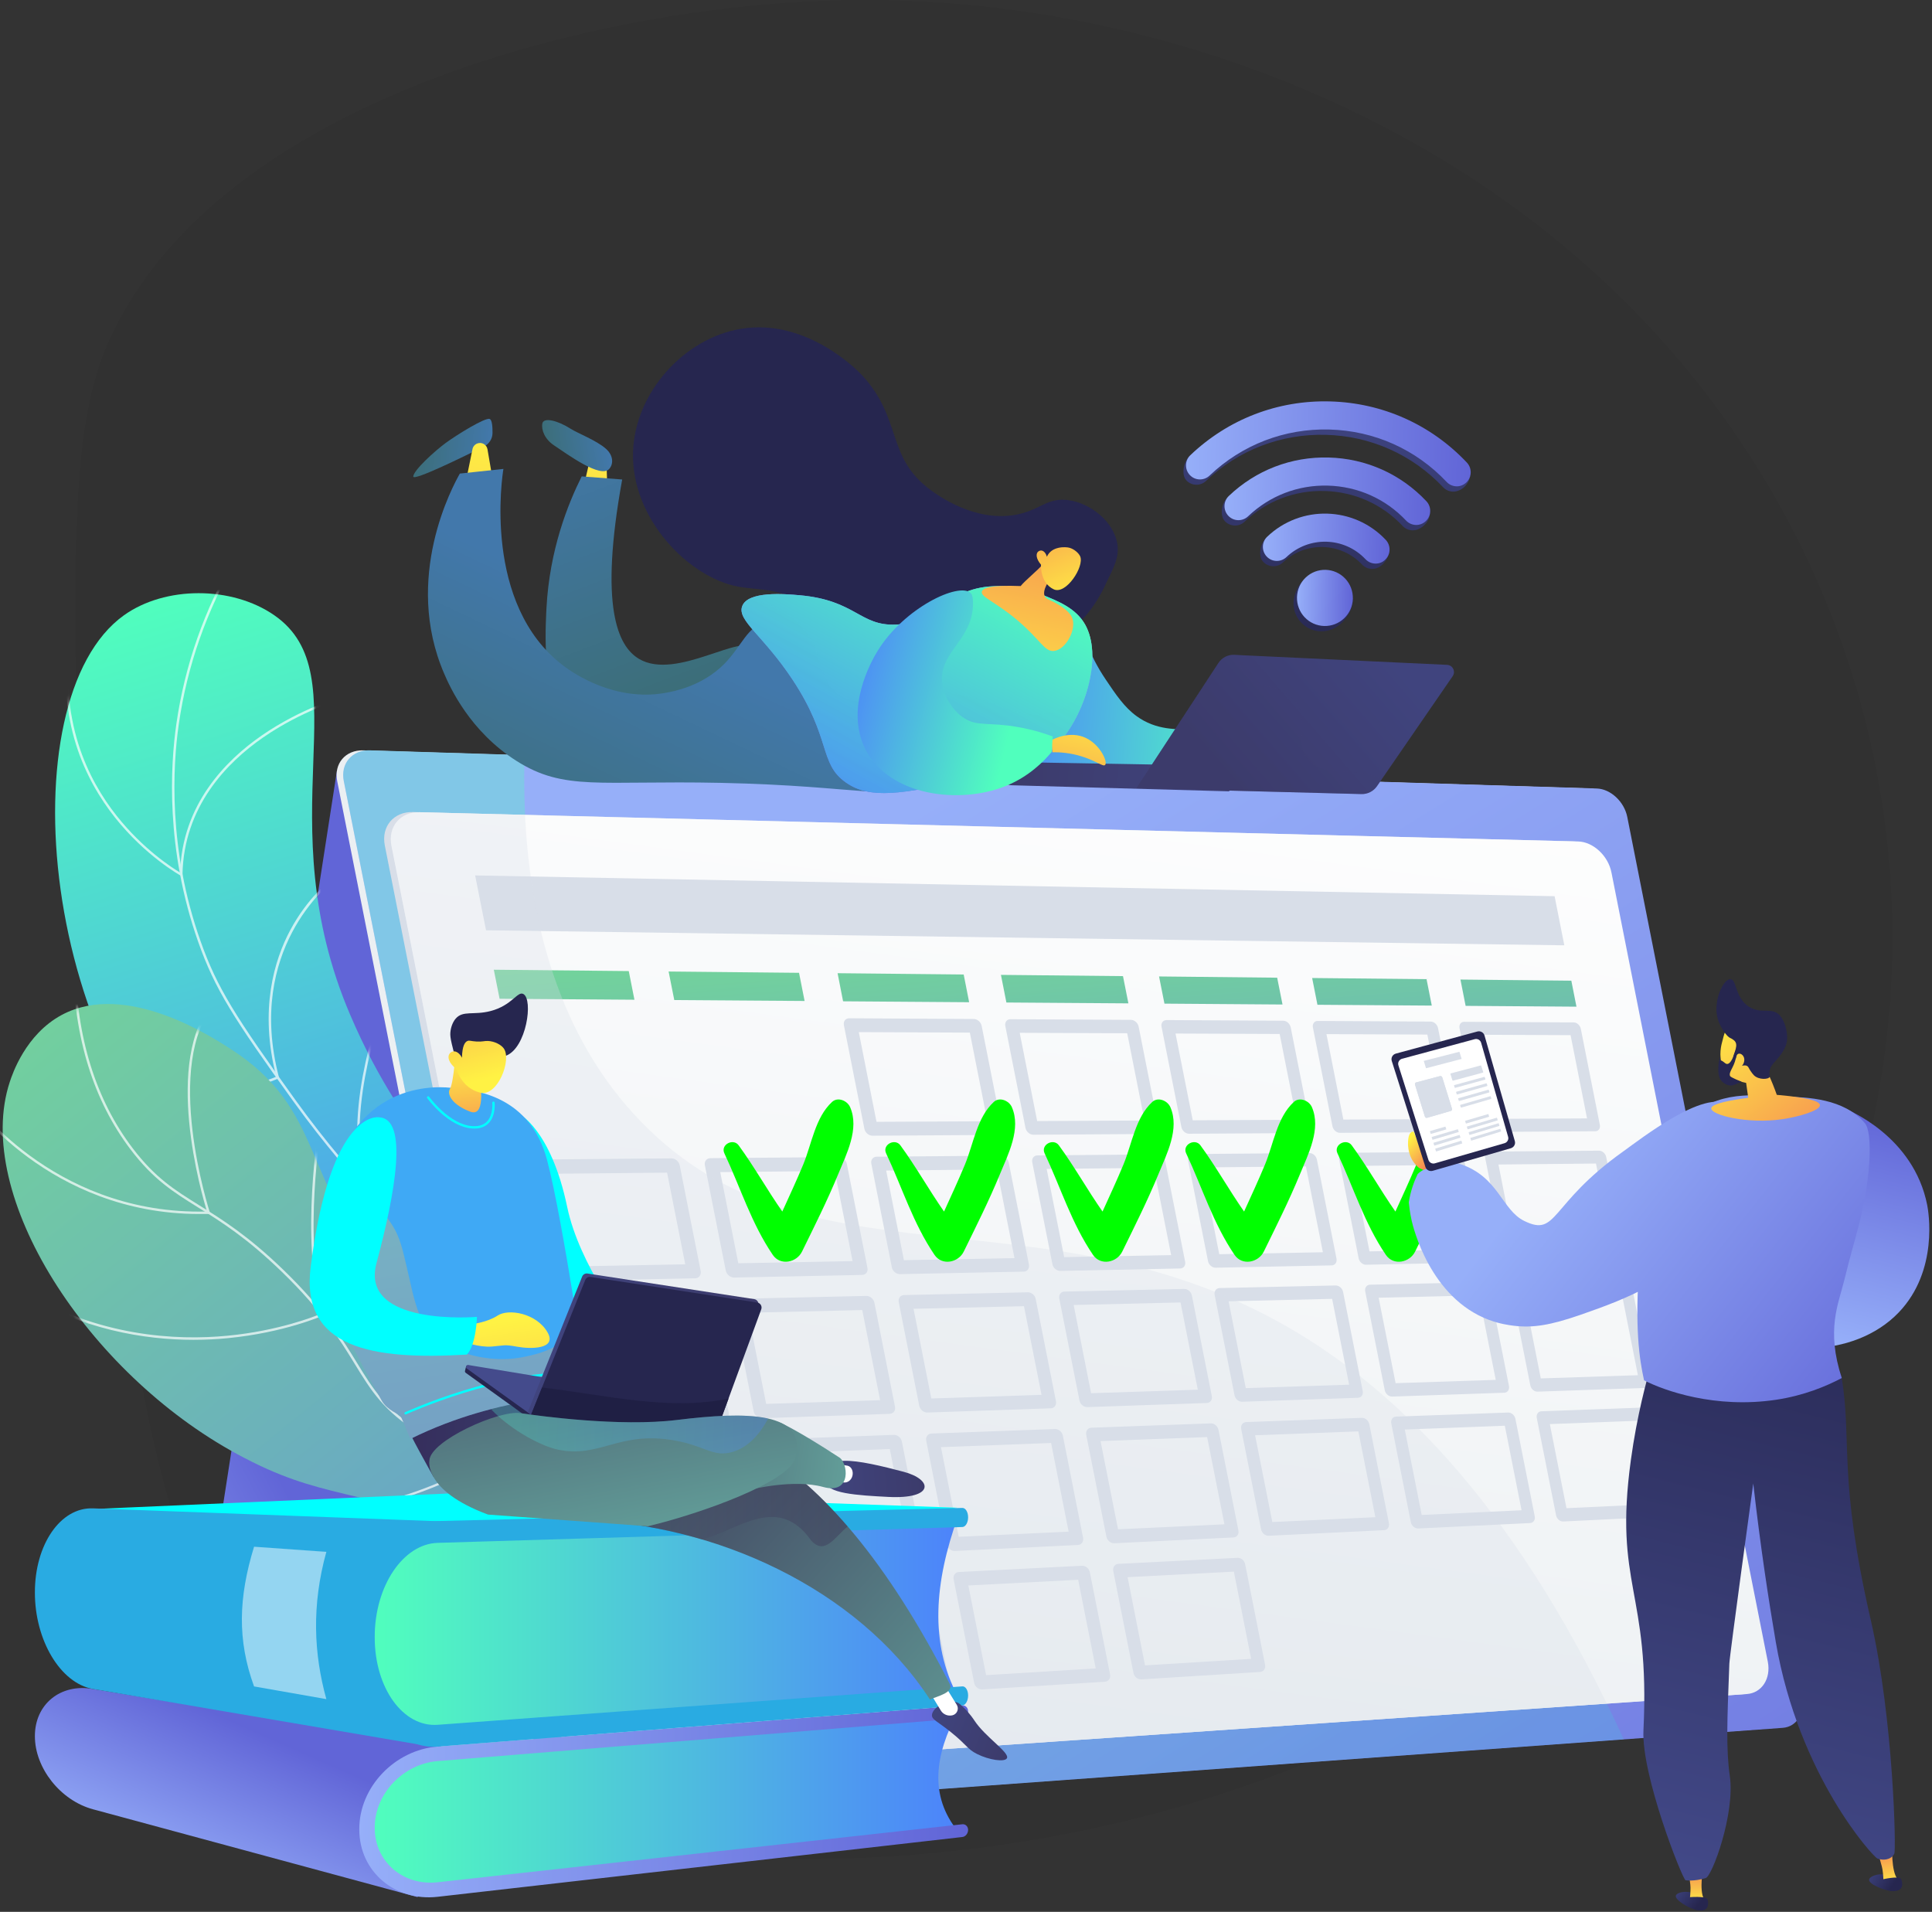 <svg width="382" height="378" viewBox="0 0 382 378" fill="none" xmlns="http://www.w3.org/2000/svg">
<rect x="0" y="0" width="382" height="378" fill="#333333" stroke="none"/>
<path opacity="0.05" d="M167.327 0.033C118.623 0.902 43.265 19.514 21.576 67.339C13.997 84.042 14.51 108.598 15.534 157.72C15.833 172.16 16.335 193.197 19.847 219.308C27.137 273.548 32.1 310.462 50.897 331.96C97.979 385.824 268.046 384.269 340.671 287.29C380.292 234.381 386.387 159.125 350.16 96.937C310.282 28.461 232.534 -1.126 167.327 0.033Z" fill="black"/>
<path d="M66.641 152.26L39.572 326.768C39.059 330.137 41.45 333.173 44.492 333.033L179.954 326.607L66.641 152.26Z" fill="url(#paint0_linear_54768_32329)"/>
<path d="M96.143 313.766C100.423 300.667 104.778 280.66 99.676 258.464C93.827 232.965 80.858 227.869 69.224 200.61C52.605 161.7 71.412 133.518 54.216 121.632C45.827 115.828 32.634 115.828 24.5 121.653C1.295 138.26 7.657 210.608 44.471 238.843C61.122 251.609 75.649 250.097 88.138 266.618C99.185 281.207 98.321 300.474 96.143 313.766Z" fill="url(#paint1_linear_54768_32329)"/>
<mask id="mask0_54768_32329" style="mask-type:luminance" maskUnits="userSpaceOnUse" x="10" y="117" width="92" height="197">
<path d="M96.143 313.766C100.423 300.667 104.778 280.66 99.676 258.464C93.827 232.965 80.858 227.869 69.224 200.61C52.605 161.7 71.412 133.518 54.216 121.632C45.827 115.828 32.634 115.828 24.5 121.653C1.295 138.26 7.657 210.608 44.471 238.843C61.122 251.609 75.649 250.097 88.138 266.618C99.185 281.207 98.321 300.474 96.143 313.766Z" fill="white"/>
</mask>
<g mask="url(#mask0_54768_32329)">
<g opacity="0.7">
<path d="M98.727 280.81C97.328 275.307 95.46 269.89 93.155 264.719C87.861 252.843 82.022 246.31 74.625 238.039C69.8 232.643 64.325 226.517 57.995 217.742C46.158 201.328 42.486 195.557 39.198 186.256C32.687 167.858 33.691 151.359 34.865 143.162C36.53 131.534 40.415 120.473 46.403 110.271L46.819 110.518C40.864 120.656 37 131.662 35.345 143.227C34.171 151.38 33.178 167.783 39.657 186.084C42.924 195.321 46.595 201.071 58.39 217.452C64.698 226.206 70.163 232.31 74.988 237.706C82.417 246.01 88.277 252.564 93.603 264.504C95.919 269.696 97.798 275.135 99.207 280.671L98.727 280.81Z" fill="white"/>
<path d="M36.081 173.318L35.729 173.125C35.665 173.093 28.781 169.285 22.675 161.561C17.029 154.427 10.902 142.379 13.741 125.526L14.211 125.612C11.404 142.294 17.466 154.212 23.049 161.271C28.322 167.944 34.15 171.645 35.612 172.514C36.017 159.072 44.589 150.361 51.761 145.405C59.585 139.998 67.463 137.777 67.537 137.756L67.665 138.217C67.591 138.238 59.778 140.438 52.018 145.812C44.877 150.758 36.316 159.469 36.081 172.932V173.318Z" fill="white"/>
<path d="M38.014 216.573C31.054 216.573 22.889 214.856 15.332 208.945L15.63 208.559C32.484 221.743 52.498 213.783 54.622 212.882C51.217 199.601 54.238 189.796 57.386 183.907C60.813 177.481 65.146 174.187 65.189 174.155L65.477 174.541C65.306 174.67 48.538 187.661 55.145 212.968L55.198 213.161L55.017 213.247C54.878 213.301 47.599 216.573 38.014 216.573Z" fill="white"/>
<path d="M53.512 241.912C48.292 241.912 42.059 240.957 34.79 238.296L34.95 237.846C58.603 246.535 71.295 236.88 72.693 235.722C66.918 222.097 75.062 200.105 75.148 199.88L75.596 200.052C75.511 200.277 67.367 222.269 73.205 235.689L73.269 235.85L73.141 235.968C73.056 236.043 66.449 241.912 53.512 241.912Z" fill="white"/>
</g>
</g>
<path d="M138.369 324.612C139.821 315.815 140.653 302.073 133.523 289.779C121.088 268.334 98.427 275.446 76.728 252.478C59.233 233.952 64.741 219.544 45.357 207.239C42.112 205.18 24.959 193.84 12.215 200.663C5.031 204.515 2.427 212.421 1.936 213.901C-5.45 236.322 17.274 271.434 46.894 287.494C63.908 296.72 69.405 293.705 99.346 304.465C116.947 310.773 130.161 318.915 138.369 324.612Z" fill="url(#paint2_linear_54768_32329)"/>
<mask id="mask1_54768_32329" style="mask-type:luminance" maskUnits="userSpaceOnUse" x="0" y="198" width="140" height="127">
<path d="M138.369 324.612C139.821 315.815 140.653 302.073 133.523 289.779C121.088 268.334 98.427 275.446 76.728 252.478C59.233 233.952 64.741 219.544 45.357 207.239C42.112 205.18 24.959 193.84 12.215 200.663C5.031 204.515 2.427 212.421 1.936 213.901C-5.45 236.322 17.274 271.434 46.894 287.494C63.908 296.72 69.405 293.705 99.346 304.465C116.947 310.773 130.161 318.915 138.369 324.612Z" fill="white"/>
</mask>
<g mask="url(#mask1_54768_32329)">
<g opacity="0.7">
<path d="M140.845 335.222C136.512 314.302 128.314 300.26 116.477 293.48C110.702 290.176 106.091 289.65 101.203 289.092C95.855 288.481 90.337 287.859 83.025 283.417C75.916 279.094 73.365 274.942 70.152 269.686C67.292 265.019 63.737 259.215 55.753 251.481C48.762 244.701 43.66 241.525 39.166 238.725C34.245 235.657 30.35 233.233 25.834 227.29C18.48 217.602 14.627 205.18 14.403 190.386L14.883 190.375C15.107 205.072 18.918 217.388 26.219 227C30.68 232.879 34.544 235.282 39.422 238.318C43.937 241.128 49.061 244.315 56.095 251.127C64.122 258.904 67.697 264.74 70.569 269.428C73.749 274.631 76.269 278.729 83.281 282.999C90.497 287.386 95.972 288.009 101.267 288.609C106.198 289.167 110.862 289.704 116.722 293.061C128.688 299.906 136.96 314.066 141.326 335.125L140.845 335.222Z" fill="white"/>
<path d="M39.422 240.023C9.717 240.023 -5.877 217.763 -6.027 217.538L-5.632 217.27C-5.472 217.495 9.984 239.551 39.422 239.551C39.924 239.551 40.415 239.541 40.927 239.53C39.945 236.344 32.057 209.449 42.315 197.885L42.678 198.207C32.004 210.243 41.386 239.39 41.483 239.691L41.578 240.002L41.258 240.013C40.65 240.013 40.031 240.023 39.422 240.023Z" fill="white"/>
<path d="M38.27 264.901C28.535 264.901 16.121 262.884 3.654 255.375L3.9 254.956C19.388 264.29 34.801 265.073 45.016 264.086C55.113 263.11 62.243 260.267 63.481 259.741C59.361 244.443 63.033 222.88 63.076 222.666L63.545 222.752C63.503 222.966 59.82 244.615 63.994 259.816L64.047 260.02L63.855 260.106C63.78 260.138 56.212 263.485 45.069 264.569C43.009 264.772 40.725 264.901 38.27 264.901Z" fill="white"/>
<path d="M51.463 300.421C50.715 300.421 49.968 300.41 49.21 300.399L49.221 299.917C64.784 300.26 76.77 296.999 84.082 294.209C91.02 291.56 95.172 288.824 96.111 288.17C84.701 273.891 89.173 250.612 89.216 250.376L89.686 250.472C89.643 250.708 85.171 273.988 96.645 288.062L96.805 288.255L96.602 288.406C96.442 288.534 80.026 300.421 51.463 300.421Z" fill="white"/>
</g>
</g>
<path d="M108.087 356.784L38.569 333.301L138.561 326.596L108.087 356.784Z" fill="#D8DEE8"/>
<path d="M314.413 155.896L71.839 148.355C68.306 148.247 65.979 150.972 66.673 154.437L106.017 353.051C106.7 356.516 110.083 359.123 113.542 358.876L351.195 341.615C353.885 341.422 355.571 338.794 354.963 335.758L320.454 161.561C319.857 158.514 317.156 155.982 314.413 155.896Z" fill="url(#paint3_linear_54768_32329)"/>
<path d="M315.715 155.896L73.141 148.355C69.608 148.247 67.281 150.972 67.975 154.437L107.319 353.051C108.002 356.516 111.386 359.123 114.844 358.876L352.497 341.615C355.187 341.422 356.873 338.794 356.265 335.758L321.757 161.561C321.169 158.514 318.458 155.982 315.715 155.896Z" fill="url(#paint4_linear_54768_32329)"/>
<g opacity="0.3">
<path d="M252.419 261.136C204.675 235.067 159.429 255.332 126.852 221.883C106.796 201.285 103.113 172.127 103.711 149.299L73.152 148.344C69.619 148.237 67.292 150.962 67.986 154.427L107.33 353.04C108.013 356.505 111.396 359.112 114.855 358.866L321.063 343.89C298.52 294.724 273.105 272.443 252.419 261.136Z" fill="url(#paint5_linear_54768_32329)"/>
</g>
<path d="M344.396 334.996L119.263 350.444C115.527 350.702 111.876 347.87 111.129 344.115L76.087 167.171C75.34 163.416 77.838 160.456 81.648 160.552L310.986 166.345C313.986 166.42 316.932 169.167 317.594 172.481L348.526 328.635C349.178 331.95 347.331 334.793 344.396 334.996Z" fill="#D8DEE8"/>
<path d="M345.399 334.932L120.544 350.358C116.808 350.616 113.168 347.784 112.421 344.029L77.4 167.203C76.653 163.449 79.15 160.488 82.961 160.584L312.022 166.367C315.011 166.442 317.967 169.188 318.618 172.492L349.541 328.56C350.181 331.885 348.345 334.728 345.399 334.932Z" fill="url(#paint6_linear_54768_32329)"/>
<path d="M197.064 224.393L172.514 224.543C171.778 224.543 171.063 223.943 170.913 223.181L166.857 202.691C166.708 201.929 167.188 201.318 167.925 201.328L192.528 201.468C193.243 201.468 193.948 202.079 194.097 202.83L198.1 223.041C198.238 223.782 197.779 224.393 197.064 224.393ZM173.304 221.797L195.228 221.69L191.759 204.161L169.803 204.064L173.304 221.797Z" fill="#D8DEE8"/>
<path d="M228.083 224.2L204.323 224.35C203.607 224.35 202.914 223.749 202.764 223.009L198.772 202.852C198.623 202.112 199.082 201.5 199.797 201.511L223.61 201.64C224.304 201.64 224.987 202.24 225.137 202.98L229.075 222.87C229.214 223.599 228.776 224.2 228.083 224.2ZM205.07 221.647L226.289 221.54L222.874 204.289L201.622 204.203L205.07 221.647Z" fill="#D8DEE8"/>
<path d="M258.119 224.018L235.106 224.157C234.412 224.157 233.74 223.567 233.59 222.838L229.662 203.002C229.513 202.272 229.961 201.682 230.655 201.682L253.721 201.811C254.394 201.811 255.055 202.401 255.205 203.131L259.079 222.709C259.218 223.417 258.791 224.007 258.119 224.018ZM235.832 221.497L256.379 221.4L253.017 204.429L232.427 204.343L235.832 221.497Z" fill="#D8DEE8"/>
<path d="M287.226 223.835L264.929 223.975C264.256 223.975 263.605 223.395 263.456 222.677L259.592 203.152C259.453 202.433 259.88 201.843 260.542 201.854L282.893 201.983C283.544 201.983 284.195 202.562 284.334 203.281L288.155 222.548C288.283 223.245 287.878 223.835 287.226 223.835ZM265.612 221.357L285.529 221.261L282.22 204.547L262.271 204.461L265.612 221.357Z" fill="#D8DEE8"/>
<path d="M315.438 223.664L293.823 223.803C293.172 223.803 292.531 223.235 292.393 222.526L288.582 203.302C288.443 202.594 288.849 202.015 289.5 202.026L311.168 202.144C311.798 202.144 312.427 202.723 312.566 203.42L316.323 222.398C316.473 223.084 316.067 223.653 315.438 223.664ZM294.485 221.218L313.794 221.121L310.538 204.665L291.197 204.579L294.485 221.218Z" fill="#D8DEE8"/>
<path d="M137.429 252.736L111.268 253.262C110.478 253.272 109.72 252.65 109.56 251.867L105.365 230.669C105.205 229.886 105.717 229.242 106.507 229.242L132.733 229.028C133.502 229.017 134.249 229.639 134.398 230.411L138.54 251.298C138.689 252.081 138.187 252.725 137.429 252.736ZM112.122 250.408L135.487 249.968L131.9 231.849L108.493 232.074L112.122 250.408Z" fill="#D8DEE8"/>
<path d="M170.454 252.071L145.157 252.586C144.4 252.596 143.663 251.985 143.503 251.223L139.372 230.39C139.223 229.618 139.714 228.985 140.472 228.985L165.833 228.77C166.569 228.759 167.295 229.371 167.444 230.132L171.511 250.676C171.671 251.427 171.202 252.049 170.454 252.071ZM145.979 249.764L168.576 249.335L165.043 231.516L142.414 231.742L145.979 249.764Z" fill="#D8DEE8"/>
<path d="M202.412 251.416L177.937 251.91C177.2 251.921 176.485 251.32 176.336 250.569L172.28 230.079C172.13 229.317 172.6 228.706 173.336 228.695L197.876 228.491C198.591 228.48 199.295 229.081 199.445 229.832L203.447 250.043C203.586 250.783 203.127 251.406 202.412 251.416ZM178.727 249.153L200.587 248.745L197.118 231.216L175.215 231.431L178.727 249.153Z" fill="#D8DEE8"/>
<path d="M233.345 250.794L209.649 251.277C208.934 251.288 208.24 250.698 208.091 249.957L204.099 229.8C203.949 229.06 204.408 228.448 205.123 228.437L228.873 228.244C229.566 228.234 230.249 228.834 230.388 229.564L234.327 249.453C234.476 250.172 234.039 250.783 233.345 250.794ZM210.407 248.552L231.562 248.155L228.147 230.905L206.948 231.109L210.407 248.552Z" fill="#D8DEE8"/>
<path d="M263.306 250.183L240.358 250.644C239.674 250.655 238.991 250.075 238.853 249.346L234.925 229.51C234.775 228.781 235.223 228.18 235.907 228.169L258.909 227.976C259.581 227.965 260.243 228.555 260.382 229.274L264.256 248.852C264.395 249.571 263.968 250.172 263.306 250.183ZM241.073 247.973L261.566 247.587L258.204 230.615L237.678 230.819L241.073 247.973Z" fill="#D8DEE8"/>
<path d="M292.328 249.603L270.095 250.054C269.433 250.065 268.771 249.496 268.633 248.767L264.769 229.242C264.63 228.523 265.057 227.933 265.719 227.923L288.006 227.74C288.657 227.729 289.297 228.309 289.436 229.017L293.257 248.284C293.385 249.003 292.98 249.582 292.328 249.603ZM270.778 247.415L290.631 247.039L287.322 230.326L267.426 230.519L270.778 247.415Z" fill="#D8DEE8"/>
<path d="M320.465 249.035L298.904 249.475C298.252 249.485 297.623 248.927 297.473 248.209L293.663 228.985C293.524 228.277 293.93 227.697 294.581 227.687L316.185 227.504C316.814 227.504 317.444 228.062 317.583 228.77L321.34 247.747C321.489 248.434 321.094 249.013 320.465 249.035ZM299.565 246.868L318.821 246.503L315.565 230.047L296.278 230.24L299.565 246.868Z" fill="#D8DEE8"/>
<path d="M142.959 280.671L116.861 281.572C116.082 281.604 115.313 280.982 115.164 280.199L110.969 259.001C110.809 258.218 111.321 257.563 112.111 257.553L138.262 256.963C139.031 256.941 139.767 257.553 139.927 258.325L144.069 279.212C144.218 279.995 143.716 280.639 142.959 280.671ZM117.726 278.686L141.027 277.914L137.44 259.795L114.096 260.353L117.726 278.686Z" fill="#D8DEE8"/>
<path d="M175.898 279.534L150.665 280.403C149.907 280.424 149.171 279.823 149.021 279.051L144.891 258.218C144.741 257.445 145.232 256.812 145.99 256.791L171.276 256.222C172.013 256.201 172.739 256.812 172.888 257.563L176.955 278.107C177.115 278.879 176.635 279.512 175.898 279.534ZM151.487 277.571L174.019 276.83L170.486 259.012L147.911 259.548L151.487 277.571Z" fill="#D8DEE8"/>
<path d="M207.77 278.44L183.359 279.276C182.623 279.298 181.908 278.708 181.758 277.946L177.702 257.456C177.553 256.694 178.022 256.072 178.759 256.051L203.223 255.504C203.938 255.493 204.643 256.083 204.782 256.823L208.784 277.034C208.934 277.796 208.485 278.418 207.77 278.44ZM184.138 276.498L205.934 275.779L202.465 258.25L180.627 258.765L184.138 276.498Z" fill="#D8DEE8"/>
<path d="M238.618 277.388L214.986 278.204C214.281 278.225 213.588 277.646 213.438 276.895L209.446 256.737C209.297 255.997 209.756 255.375 210.46 255.364L234.145 254.838C234.839 254.828 235.512 255.407 235.661 256.137L239.6 276.026C239.749 276.745 239.301 277.356 238.618 277.388ZM215.733 275.457L236.835 274.76L233.42 257.51L212.285 258.014L215.733 275.457Z" fill="#D8DEE8"/>
<path d="M268.483 276.358L245.598 277.141C244.915 277.163 244.243 276.594 244.093 275.854L240.165 256.019C240.016 255.289 240.464 254.678 241.147 254.667L264.086 254.152C264.758 254.141 265.42 254.71 265.559 255.439L269.433 275.017C269.583 275.736 269.156 276.337 268.483 276.358ZM246.314 274.449L266.754 273.773L263.392 256.802L242.919 257.284L246.314 274.449Z" fill="#D8DEE8"/>
<path d="M297.431 275.361L275.261 276.122C274.599 276.144 273.938 275.575 273.799 274.856L269.935 255.332C269.796 254.613 270.212 254.012 270.885 254.002L293.108 253.508C293.759 253.498 294.399 254.055 294.538 254.774L298.359 274.041C298.487 274.749 298.082 275.339 297.431 275.361ZM275.944 273.473L295.744 272.818L292.435 256.104L272.593 256.576L275.944 273.473Z" fill="#D8DEE8"/>
<path d="M325.492 274.406L303.995 275.146C303.355 275.168 302.714 274.61 302.576 273.902L298.765 254.678C298.626 253.97 299.032 253.379 299.683 253.369L321.233 252.886C321.863 252.875 322.482 253.433 322.621 254.13L326.378 273.108C326.517 273.794 326.122 274.384 325.492 274.406ZM304.646 272.529L323.849 271.896L320.593 255.439L301.359 255.901L304.646 272.529Z" fill="#D8DEE8"/>
<path d="M148.488 308.606L122.465 309.872C121.686 309.915 120.928 309.303 120.768 308.52L116.573 287.322C116.413 286.539 116.925 285.885 117.704 285.852L143.78 284.898C144.538 284.866 145.285 285.477 145.435 286.249L149.576 307.136C149.747 307.909 149.256 308.563 148.488 308.606ZM123.329 306.965L146.566 305.87L142.98 287.751L119.7 288.631L123.329 306.965Z" fill="#D8DEE8"/>
<path d="M181.342 307.008L156.183 308.231C155.426 308.263 154.689 307.673 154.54 306.9L150.409 286.067C150.259 285.295 150.75 284.651 151.498 284.619L176.72 283.696C177.456 283.664 178.172 284.265 178.321 285.026L182.388 305.57C182.548 306.332 182.078 306.975 181.342 307.008ZM156.995 305.377L179.463 304.315L175.93 286.496L153.419 287.354L156.995 305.377Z" fill="#D8DEE8"/>
<path d="M213.118 305.463L188.782 306.643C188.056 306.675 187.341 306.096 187.191 305.334L183.135 284.844C182.986 284.082 183.455 283.449 184.192 283.428L208.592 282.538C209.307 282.516 210.001 283.095 210.151 283.846L214.153 304.057C214.292 304.798 213.833 305.431 213.118 305.463ZM189.561 303.843L211.293 302.824L207.824 285.295L186.049 286.121L189.561 303.843Z" fill="#D8DEE8"/>
<path d="M243.88 303.972L220.312 305.12C219.608 305.152 218.914 304.572 218.764 303.832L214.772 283.675C214.623 282.934 215.082 282.302 215.786 282.28L239.408 281.422C240.101 281.4 240.774 281.969 240.923 282.709L244.862 302.599C245.011 303.317 244.574 303.939 243.88 303.972ZM221.059 302.362L242.097 301.376L238.682 284.125L217.601 284.919L221.059 302.362Z" fill="#D8DEE8"/>
<path d="M273.671 302.534L250.85 303.639C250.167 303.671 249.494 303.103 249.345 302.373L245.417 282.538C245.268 281.808 245.705 281.186 246.399 281.164L269.273 280.328C269.945 280.306 270.597 280.875 270.746 281.594L274.621 301.172C274.759 301.89 274.343 302.502 273.671 302.534ZM251.565 300.925L271.941 299.97L268.579 282.999L248.16 283.771L251.565 300.925Z" fill="#D8DEE8"/>
<path d="M302.533 301.129L280.417 302.202C279.755 302.234 279.104 301.676 278.954 300.957L275.09 281.433C274.952 280.714 275.368 280.102 276.03 280.081L298.199 279.276C298.85 279.255 299.491 279.813 299.63 280.521L303.451 299.788C303.59 300.496 303.184 301.097 302.533 301.129ZM281.1 299.53L300.846 298.597L297.537 281.883L277.759 282.634L281.1 299.53Z" fill="#D8DEE8"/>
<path d="M330.52 299.777L309.086 300.818C308.446 300.85 307.806 300.303 307.667 299.584L303.856 280.36C303.718 279.652 304.123 279.051 304.764 279.03L326.25 278.246C326.88 278.225 327.499 278.772 327.638 279.48L331.395 298.458C331.544 299.144 331.139 299.745 330.52 299.777ZM309.727 298.189L328.876 297.288L325.62 280.832L306.439 281.561L309.727 298.189Z" fill="#D8DEE8"/>
<path d="M154.027 336.541L128.079 338.172C127.3 338.225 126.542 337.625 126.393 336.841L122.198 315.643C122.038 314.86 122.55 314.195 123.329 314.152L149.342 312.833C150.099 312.79 150.836 313.391 150.996 314.163L155.138 335.05C155.276 335.822 154.785 336.487 154.027 336.541ZM128.923 335.243L152.095 333.827L148.509 315.708L125.293 316.92L128.923 335.243Z" fill="#D8DEE8"/>
<path d="M186.785 334.481L161.691 336.058C160.933 336.101 160.208 335.522 160.047 334.75L155.917 313.916C155.767 313.144 156.248 312.489 157.005 312.457L182.153 311.181C182.889 311.149 183.605 311.728 183.754 312.489L187.821 333.033C187.992 333.784 187.522 334.438 186.785 334.481ZM162.502 333.183L184.907 331.81L181.374 313.991L158.927 315.161L162.502 333.183Z" fill="#D8DEE8"/>
<path d="M218.476 332.497L194.204 334.02C193.478 334.063 192.763 333.484 192.613 332.733L188.557 312.243C188.408 311.481 188.877 310.837 189.603 310.805L213.929 309.572C214.644 309.539 215.338 310.108 215.487 310.859L219.49 331.07C219.64 331.81 219.181 332.443 218.476 332.497ZM194.972 331.199L216.651 329.868L213.182 312.339L191.461 313.466L194.972 331.199Z" fill="#D8DEE8"/>
<path d="M249.153 330.566L225.66 332.035C224.955 332.078 224.261 331.51 224.112 330.77L220.12 310.612C219.971 309.872 220.43 309.228 221.134 309.196L244.691 308.005C245.385 307.973 246.058 308.542 246.196 309.271L250.135 329.16C250.274 329.89 249.836 330.523 249.153 330.566ZM226.396 329.268L247.381 327.98L243.965 310.73L222.949 311.824L226.396 329.268Z" fill="#D8DEE8"/>
<path d="M125.443 197.66L98.78 197.466L97.638 191.727L124.322 191.995L125.443 197.66Z" fill="url(#paint7_linear_54768_32329)"/>
<path d="M159.087 197.906L133.32 197.724L132.199 192.081L157.987 192.339L159.087 197.906Z" fill="url(#paint8_linear_54768_32329)"/>
<path d="M191.621 198.153L166.697 197.971L165.609 192.414L190.543 192.671L191.621 198.153Z" fill="url(#paint9_linear_54768_32329)"/>
<path d="M223.109 198.378L198.986 198.207L197.908 192.746L222.041 192.993L223.109 198.378Z" fill="url(#paint10_linear_54768_32329)"/>
<path d="M253.582 198.604L230.239 198.432L229.171 193.057L252.526 193.304L253.582 198.604Z" fill="url(#paint11_linear_54768_32329)"/>
<path d="M283.096 198.818L260.488 198.657L259.442 193.368L282.06 193.594L283.096 198.818Z" fill="url(#paint12_linear_54768_32329)"/>
<path d="M311.702 199.033L289.788 198.872L288.763 193.669L310.688 193.894L311.702 199.033Z" fill="url(#paint13_linear_54768_32329)"/>
<path d="M309.3 186.9L96.1 183.928L93.944 173.082L307.379 177.191L309.3 186.9Z" fill="#D8DEE8"/>
<g opacity="0.3">
<path d="M252.419 261.136C204.675 235.067 159.428 255.332 126.852 221.883C110.147 204.729 104.789 181.579 103.818 161.11L82.822 160.584C79.086 160.488 76.642 163.395 77.368 167.075L112.453 344.158C113.179 347.837 116.754 350.616 120.415 350.358L317.711 336.82C296.043 292.568 272.091 271.885 252.419 261.136Z" fill="#D8DEE8"/>
</g>
<path d="M168.085 218.89C167.53 217.624 165.651 216.798 164.499 217.881C161.179 220.971 160.517 226.11 158.82 230.229C157.518 233.372 156.077 236.451 154.679 239.541C151.69 235.26 149.128 230.658 146.044 226.442C144.976 224.983 142.415 226.313 143.226 228.03C146.417 234.81 148.541 241.847 152.8 248.112C154.294 250.311 157.507 249.635 158.575 247.458C161.04 242.426 163.559 237.417 165.694 232.235C167.359 228.201 169.964 223.192 168.085 218.89Z" fill="#00FF00"/>
<path d="M200.064 218.89C199.509 217.624 197.63 216.798 196.477 217.881C193.158 220.971 192.496 226.11 190.799 230.229C189.497 233.372 188.056 236.451 186.658 239.541C183.669 235.26 181.107 230.658 178.022 226.442C176.955 224.983 174.393 226.313 175.204 228.03C178.396 234.81 180.52 241.847 184.779 248.112C186.273 250.311 189.486 249.635 190.553 247.458C193.019 242.426 195.538 237.417 197.673 232.235C199.338 228.201 201.942 223.192 200.064 218.89Z" fill="#00FF00"/>
<path d="M231.402 218.89C230.847 217.624 228.969 216.798 227.816 217.881C224.496 220.971 223.834 226.11 222.137 230.229C220.835 233.372 219.394 236.451 217.996 239.541C215.007 235.26 212.445 230.658 209.361 226.442C208.293 224.983 205.732 226.313 206.543 228.03C209.734 234.81 211.858 241.847 216.117 248.112C217.612 250.311 220.824 249.635 221.892 247.458C224.358 242.426 226.877 237.417 229.011 232.235C230.676 228.201 233.281 223.192 231.402 218.89Z" fill="#00FF00"/>
<path d="M259.389 218.89C258.834 217.624 256.956 216.798 255.803 217.881C252.483 220.971 251.822 226.11 250.124 230.229C248.822 233.372 247.381 236.451 245.983 239.541C242.994 235.26 240.433 230.658 237.348 226.442C236.28 224.983 233.719 226.313 234.53 228.03C237.721 234.81 239.845 241.847 244.104 248.112C245.599 250.311 248.812 249.635 249.879 247.458C252.345 242.426 254.864 237.417 256.998 232.235C258.664 228.201 261.257 223.192 259.389 218.89Z" fill="#00FF00"/>
<path d="M289.308 218.89C288.753 217.624 286.874 216.798 285.722 217.881C282.402 220.971 281.74 226.11 280.043 230.229C278.741 233.372 277.3 236.451 275.902 239.541C272.913 235.26 270.351 230.658 267.267 226.442C266.199 224.983 263.637 226.313 264.449 228.03C267.64 234.81 269.764 241.847 274.023 248.112C275.517 250.311 278.73 249.635 279.798 247.458C282.263 242.426 284.782 237.417 286.917 232.235C288.582 228.201 291.187 223.192 289.308 218.89Z" fill="#00FF00"/>
<path d="M18.726 298.34L97.969 294.875L189.273 298.093L99.196 317.875L18.726 298.34Z" fill="#00FFFF"/>
<path d="M82.577 375.086L18.384 357.718C11.916 355.969 6.899 349.532 6.899 343.289V343.225C6.899 336.981 11.927 332.797 18.384 333.934L87.231 345.252L82.577 375.086Z" fill="url(#paint14_linear_54768_32329)"/>
<path d="M189.379 362.041L85.662 373.681C79.161 374.41 73.824 369.862 73.824 363.5V359.187C73.824 352.837 79.161 347.247 85.662 346.733L189.379 338.44C184.79 347.033 183.733 355.057 189.379 362.041Z" fill="url(#paint15_linear_54768_32329)"/>
<path d="M190.287 363.2L86.537 375.022C78.062 375.987 71.038 370.023 71.038 361.709V361.612C71.038 353.298 78.062 345.982 86.537 345.316L190.287 337.185C190.906 337.131 191.418 337.657 191.418 338.354C191.418 339.051 190.916 339.652 190.287 339.706L86.537 348.192C79.716 348.749 74.091 354.639 74.091 361.322V361.408C74.091 368.092 79.716 372.898 86.537 372.147L190.287 360.679C190.906 360.614 191.418 361.118 191.418 361.805C191.407 362.513 190.906 363.125 190.287 363.2Z" fill="url(#paint16_linear_54768_32329)"/>
<path d="M85.267 345.327L18.384 333.934C11.916 332.786 6.899 324.268 6.899 314.903V314.796C6.899 305.42 11.927 297.985 18.384 298.221L89.333 300.871L85.267 345.327Z" fill="#29ABE2"/>
<path d="M189.379 335.372L91.479 342.795C81.819 343.525 73.824 336.402 73.824 326.854V320.385C73.824 310.837 81.819 302.888 91.479 302.62L189.379 299.938C184.779 312.801 183.744 324.848 189.379 335.372Z" fill="url(#paint17_linear_54768_32329)"/>
<path d="M190.287 337.196L86.537 345.327C78.062 345.992 71.038 336.38 71.038 323.904V323.764C71.038 311.277 78.062 300.946 86.537 300.732L190.287 298.136C190.906 298.125 191.418 298.951 191.418 299.992C191.418 301.032 190.916 301.89 190.287 301.912L86.537 305.044C79.716 305.248 74.091 313.573 74.091 323.603V323.743C74.091 333.773 79.716 341.519 86.537 341.015L190.287 333.419C190.906 333.376 191.418 334.181 191.418 335.222C191.418 336.262 190.906 337.142 190.287 337.196Z" fill="#29ABE2"/>
<path opacity="0.5" d="M64.527 335.94L50.235 333.43C46.894 324.269 47.15 315.858 50.235 305.806L64.527 306.825C61.592 317.403 62.04 326.983 64.527 335.94Z" fill="white"/>
<path d="M95.727 88.258C96.72 87.764 97.371 86.745 97.382 85.629C97.392 84.406 97.307 83.001 96.805 82.83C95.909 82.519 90.347 85.951 88.149 87.561C85.95 89.17 81.755 92.989 81.712 94.212C81.68 95.188 91.778 90.232 95.727 88.258Z" fill="url(#paint18_linear_54768_32329)"/>
<path d="M97.36 94.512L96.389 88.837C96.229 87.904 95.268 87.346 94.382 87.678C93.891 87.861 93.528 88.279 93.421 88.794L91.916 96.196L97.36 94.512Z" fill="url(#paint19_linear_54768_32329)"/>
<path d="M120.053 95.789L119.871 89.985L117.043 89.127L115.58 95.456L120.053 95.789Z" fill="url(#paint20_linear_54768_32329)"/>
<path d="M120.458 92.71C118.761 94.63 112.314 89.91 109.528 88.043C107.714 86.831 106.999 85.007 107.233 83.731C107.468 82.454 110.243 83.119 112.805 84.76C114.235 85.672 117.961 87.078 119.807 88.73C121.28 90.039 121.334 91.723 120.458 92.71Z" fill="url(#paint21_linear_54768_32329)"/>
<path d="M142.905 139.848C146.716 136.404 150.825 130.579 149.278 128.347C146.865 124.85 133.779 134.645 126.361 130.278C122.091 127.768 118.473 119.851 123.02 94.802C120.352 94.598 117.683 94.394 115.015 94.19C112.314 99.597 108.653 108.662 108.045 120.291C108.034 120.484 108.023 120.763 108.002 121.138C107.756 126.61 107.276 139.258 113.552 144.825C120.757 151.187 135.167 146.842 142.905 139.848Z" fill="url(#paint22_linear_54768_32329)"/>
<path d="M155.661 124.121C154.145 123.295 152.811 122.919 151.444 123.123C147.815 123.638 146.695 127.747 143.183 131.287C138.775 135.717 133.107 136.715 131.474 137.005C121.44 138.775 113.168 132.939 111.716 131.855C111.578 131.748 111.46 131.662 111.385 131.609C95.353 119.497 99.324 93.976 99.537 92.71C96.666 93.021 93.795 93.321 90.924 93.632C89.579 96.003 79.599 114.23 87.85 133.25C88.992 135.9 92.909 144.6 102.131 150.447C111.588 156.443 118.494 154.276 142.51 154.781C170.711 155.371 177.147 158.696 179.709 154.416C184.597 146.263 162.193 127.661 155.661 124.121Z" fill="url(#paint23_linear_54768_32329)"/>
<path d="M212.68 123.692C216.544 120.505 218.7 115.302 218.7 115.302C220.323 112.041 221.283 110.121 220.942 107.686C220.323 103.212 215.669 99.479 211.218 98.878C206.98 98.31 205.625 100.938 200.726 101.796C192.656 103.202 185.483 97.956 184.074 96.936C175.098 90.371 178.513 82.915 170.444 74.183C169.889 73.582 159.621 62.79 146.438 65.022C135.231 66.92 125.55 77.605 125.165 89.341C124.738 102.547 136.181 114.133 145.894 115.978C149.673 116.697 154.497 116.182 159.855 119.733C163.111 121.889 164.296 124.046 165.854 125.783C175.066 135.996 199.722 134.366 212.68 123.692Z" fill="#26264F"/>
<path d="M213.267 125.623C215.114 126.213 214.837 128.734 218.679 134.43C220.696 137.423 222.34 139.858 224.753 141.607C232.299 147.078 241.051 141.317 245.406 146.51C246.57 147.904 247.787 150.532 246.89 152.41C245.257 155.843 237.871 154.234 212.446 151.541C202.124 150.447 199.616 150.318 198.313 148.097C194.236 141.146 207.963 123.938 213.267 125.623Z" fill="url(#paint24_linear_54768_32329)"/>
<path d="M242.322 151.401L201.516 150.693C200.95 150.683 200.427 150.951 200.096 151.412L198.847 153.15C198.228 154.019 198.826 155.231 199.883 155.253L243.069 156.465L242.322 151.401Z" fill="url(#paint25_linear_54768_32329)"/>
<path d="M286.117 131.448L244.04 129.474C242.791 129.42 241.617 130.021 240.923 131.062L224.699 155.832L269.188 157.001C270.405 157.034 271.568 156.443 272.262 155.435L287.227 133.69C287.867 132.767 287.237 131.491 286.117 131.448Z" fill="url(#paint26_linear_54768_32329)"/>
<path opacity="0.3" d="M240.934 131.062C241.617 130.021 242.802 129.409 244.051 129.474L244.969 129.517C245.012 130.89 245.353 132.167 246.111 133.229C248.491 136.543 252.932 134.891 255.92 138.432C259.208 142.315 255.664 146.456 258.589 150.06C261.673 153.858 267.224 151.305 273.244 153.998L272.262 155.424C271.568 156.433 270.415 157.023 269.188 156.991L224.699 155.821L240.934 131.062Z" fill="url(#paint27_linear_54768_32329)"/>
<path d="M205.977 117.555C209.254 118.875 212.702 120.227 214.538 123.456C217.964 129.495 214.879 140.502 209.596 146.66C205.903 150.972 200.907 152.109 191.066 154.223C178.321 156.948 172.056 158.106 167.221 154.684C161.905 150.929 164.413 146.016 156.707 134.376C150.954 125.676 145.777 122.715 146.737 119.905C147.805 116.783 155.234 117.437 158.073 117.684C169.217 118.66 169.985 123.81 177.169 123.488C185.59 123.112 186.978 115.925 197.278 115.882C201.43 115.86 204.654 117.03 205.977 117.555Z" fill="url(#paint28_linear_54768_32329)"/>
<path d="M205.977 117.555C209.254 118.875 212.702 120.227 214.538 123.456C217.964 129.495 214.879 140.502 209.596 146.66C205.903 150.972 200.907 152.109 191.066 154.223C178.321 156.948 172.056 158.106 167.221 154.684C161.905 150.929 164.413 146.016 156.707 134.376C150.954 125.676 145.777 122.715 146.737 119.905C147.805 116.783 155.234 117.437 158.073 117.684C169.217 118.66 169.985 123.81 177.169 123.488C185.59 123.112 186.978 115.925 197.278 115.882C201.43 115.86 204.654 117.03 205.977 117.555Z" fill="url(#paint29_linear_54768_32329)"/>
<path opacity="0.3" d="M166.185 137.52C170.583 140.341 173.689 136.79 183.327 136.769C196.552 136.737 200.832 143.398 208.603 140.566C210.492 139.88 212.819 138.539 215.135 135.739C214.079 139.773 212.083 143.763 209.585 146.67C205.892 150.983 200.896 152.12 191.055 154.234C178.311 156.958 172.045 158.117 167.21 154.695C161.894 150.94 164.403 146.027 156.696 134.387C150.943 125.687 145.766 122.726 146.727 119.915C146.94 119.293 147.41 118.832 148.029 118.478C153.056 119.443 156.29 121.46 158.415 123.831C163.004 128.916 161.414 134.441 166.185 137.52Z" fill="url(#paint30_linear_54768_32329)"/>
<path d="M208.966 119.368C209.895 119.915 211.442 120.87 211.965 122.093C212.926 124.325 210.834 128.358 208.475 128.691C206.522 128.97 205.785 126.513 201.067 122.554C196.776 118.95 193.873 118.038 194.129 116.976C194.3 116.3 195.741 115.624 201.804 115.871C202.764 114.68 205.273 112.706 206.233 111.516C207.546 111.816 207.322 112.889 208.635 113.189C206.34 115.946 206.233 117.255 206.596 117.941C206.927 118.542 207.514 118.51 208.966 119.368Z" fill="url(#paint31_linear_54768_32329)"/>
<path d="M205.828 111.644C205.828 111.644 205.582 115.174 208.315 116.504C210.759 117.695 214.442 111.988 213.577 110.003C213.289 109.338 212.35 108.523 211.4 108.287C210.738 108.115 207.931 107.922 206.991 110.078C206.799 109.359 206.362 108.877 205.881 108.844C205.807 108.834 205.582 108.855 205.39 108.973C204.718 109.381 204.835 110.475 205.828 111.644Z" fill="url(#paint32_linear_54768_32329)"/>
<path d="M218.508 151.24C219.064 150.661 217.559 147.218 214.645 145.877C211.56 144.45 208.411 146.07 207.899 146.338L208.091 148.73C209.51 148.709 211.581 148.827 213.929 149.567C216.79 150.457 218.114 151.659 218.508 151.24Z" fill="url(#paint33_linear_54768_32329)"/>
<path d="M208.144 145.608C206.66 145.061 204.27 144.267 201.238 143.742C195.485 142.733 193.307 143.677 190.682 142.015C188.323 140.523 186.241 137.348 186.252 134.119C186.273 128.605 192.379 126.245 192.39 119.304C192.39 117.824 192.112 117.427 191.899 117.233C189.593 115.077 178.759 120.151 173.507 128.723C172.291 130.708 166.975 140.062 171.138 148.183C175.877 157.43 189.87 159.136 199.071 155.317C203.405 153.515 206.287 150.65 207.941 148.666C208.016 147.647 208.08 146.628 208.144 145.608Z" fill="url(#paint34_linear_54768_32329)"/>
<path d="M281.335 100.155C276.265 94.78 269.401 91.712 262.026 91.519C254.639 91.326 247.968 93.375 242.631 98.471C241.521 99.522 241.137 101.925 242.183 103.041C243.229 104.156 244.98 104.199 246.09 103.148C250.37 99.071 255.974 96.915 261.887 97.076C267.8 97.237 273.287 99.683 277.332 103.985C277.855 104.543 278.56 104.832 279.264 104.854C279.712 104.864 280.171 104.768 280.588 104.553C280.588 104.553 282.552 103.716 282.754 101.485C282.498 101.56 282.285 101.646 282.082 101.743C281.997 101.163 281.751 100.605 281.335 100.155Z" fill="url(#paint35_linear_54768_32329)"/>
<path d="M273.308 107.793C267.021 101.131 256.902 100.123 250.274 106.441C249.164 107.493 248.715 109.981 249.772 111.086C250.818 112.202 252.569 112.245 253.679 111.194C258.098 106.978 265.11 107.171 269.305 111.612C269.828 112.17 270.533 112.46 271.237 112.481C271.91 112.502 272.593 112.266 273.137 111.784C273.137 111.784 274.514 110.754 274.76 108.844C274.493 109.166 274.269 109.434 274.066 109.681C274.066 109.005 273.81 108.329 273.308 107.793Z" fill="url(#paint36_linear_54768_32329)"/>
<path d="M290.109 94.34C290.087 93.686 289.842 93.032 289.351 92.506C282.253 84.986 272.657 80.684 262.314 80.416C251.982 80.137 242.653 83.087 235.16 90.21C234.049 91.261 233.516 93.858 234.562 94.973C235.608 96.089 237.358 96.132 238.468 95.081C244.883 88.966 253.294 85.737 262.164 85.973C271.024 86.209 279.253 89.888 285.337 96.336C285.86 96.894 286.565 97.183 287.269 97.205C287.675 97.215 288.091 97.13 288.465 96.958C288.465 96.958 288.486 96.947 288.529 96.936C288.849 96.808 290.29 96.121 290.696 94.104C290.493 94.19 290.29 94.276 290.109 94.34Z" fill="url(#paint37_linear_54768_32329)"/>
<path d="M266.808 119.068C266.765 117.705 266.231 116.429 265.292 115.442C264.278 114.369 262.901 113.747 261.428 113.715C259.955 113.683 258.706 113.758 257.639 114.777C256.571 115.796 255.803 117.641 255.76 119.122C255.717 120.602 256.262 122.018 257.276 123.091C258.29 124.164 259.677 124.786 261.15 124.818C262.538 124.85 263.798 124.378 264.929 123.466C264.929 123.466 267.512 121.525 267.512 118.263C267.256 118.51 267.01 118.778 266.808 119.068Z" fill="url(#paint38_linear_54768_32329)"/>
<path d="M287.963 96.153C287.259 96.132 286.554 95.842 286.031 95.284C279.947 88.837 271.718 85.157 262.858 84.921C253.999 84.685 245.577 87.925 239.162 94.029C238.052 95.081 236.302 95.038 235.256 93.922C234.21 92.806 234.252 91.047 235.362 89.996C242.845 82.862 252.665 79.085 262.997 79.365C273.34 79.643 282.936 83.934 290.034 91.455C291.08 92.57 291.037 94.33 289.927 95.381C289.383 95.917 288.668 96.175 287.963 96.153Z" fill="url(#paint39_linear_54768_32329)"/>
<path d="M279.947 103.792C279.243 103.77 278.538 103.48 278.015 102.923C273.959 98.621 268.473 96.175 262.57 96.014C256.657 95.853 251.053 98.009 246.773 102.086C245.663 103.137 243.912 103.094 242.866 101.979C241.82 100.863 241.863 99.104 242.973 98.052C248.32 92.957 255.333 90.264 262.719 90.457C270.106 90.65 276.958 93.718 282.028 99.093C283.074 100.209 283.032 101.968 281.922 103.019C281.367 103.556 280.651 103.813 279.947 103.792Z" fill="url(#paint40_linear_54768_32329)"/>
<path d="M271.92 111.43C271.216 111.408 270.511 111.119 269.988 110.561C265.793 106.119 258.791 105.926 254.362 110.142C253.252 111.194 251.501 111.151 250.455 110.035C249.409 108.919 249.452 107.16 250.562 106.109C257.19 99.79 267.704 100.069 273.991 106.731C275.037 107.847 274.994 109.606 273.884 110.657C273.351 111.204 272.635 111.451 271.92 111.43Z" fill="url(#paint41_linear_54768_32329)"/>
<path d="M261.823 123.767C260.35 123.724 258.973 123.112 257.959 122.039C256.945 120.967 256.411 119.551 256.443 118.07C256.486 116.59 257.094 115.206 258.162 114.187C259.229 113.168 260.638 112.631 262.111 112.663C263.584 112.706 264.961 113.318 265.975 114.391C266.989 115.463 267.523 116.879 267.491 118.36C267.448 119.84 266.84 121.224 265.772 122.243C264.705 123.262 263.307 123.799 261.823 123.767Z" fill="url(#paint42_linear_54768_32329)"/>
<path d="M184.267 339.105C184.32 337.55 187.49 335.833 189.326 336.627C189.7 336.788 190.009 337.088 190.618 337.689C191.834 338.88 192.539 339.985 192.646 340.146C194.77 343.418 199.669 346.497 199.093 347.623C198.676 348.438 195.56 347.988 193.158 346.775C191.226 345.799 191.247 345.07 188.077 342.517C185.27 340.253 184.235 340.006 184.267 339.105Z" fill="url(#paint43_linear_54768_32329)"/>
<path d="M183.679 334.331L186.006 338.172C186.487 338.976 187.447 339.363 188.355 339.127C188.771 339.019 189.123 338.708 189.283 338.301C189.443 337.893 189.401 337.432 189.176 337.067L185.75 331.531L183.679 334.331Z" fill="white"/>
<path d="M95.973 276.509C88.714 279.705 95.396 299.874 116.018 300.592C140.995 301.461 169.27 313.648 183.872 336.015C185.334 335.361 188.664 334.653 187.789 332.937C175.706 309.207 162.513 293.598 149.758 286.475C130.47 275.693 116.626 267.422 95.973 276.509Z" fill="url(#paint44_linear_54768_32329)"/>
<g opacity="0.3">
<path d="M160.389 304.583C163.1 307.587 165.064 303.864 167.594 301.805C161.659 294.907 155.661 289.768 149.747 286.464C130.46 275.693 116.626 267.411 95.962 276.498C88.704 279.695 95.385 299.863 116.007 300.582C123.458 300.839 131.207 302.126 138.796 304.379C146.086 302.481 153.814 295.271 160.389 304.583Z" fill="url(#paint45_linear_54768_32329)"/>
</g>
<path d="M87.231 292.525L85.704 291.967C85.704 291.967 80.634 283.042 79.866 280.789C78.926 278.043 99.185 278.246 107.522 272.732C116.285 266.939 105.92 282.409 105.92 282.409L87.231 292.525Z" fill="url(#paint46_linear_54768_32329)"/>
<path d="M102.526 220.145C102.526 220.145 108.93 223.202 112.143 238.618C114.566 250.215 123.97 262.176 123.97 262.176L122.764 270.308L112.261 268.892L109.443 265.405L106.283 241.558L102.526 220.145Z" fill="#00FFFF"/>
<path d="M89.814 215.167C89.814 215.167 72.671 211.96 66.299 230.926C60.418 248.434 64.591 257.274 75.468 276.895C76.567 278.869 79.097 279.673 79.215 279.941C79.866 281.4 80.506 282.924 81.147 284.49C99.249 275.522 116.338 275.972 116.338 275.972C116.338 275.972 111.353 241.257 108.141 229.253C104.821 216.894 94.371 215.5 89.814 215.167Z" fill="#3FA9F5"/>
<g opacity="0.3">
<path d="M103.188 268.355C95.044 269.879 85.299 266.317 83.132 260.524C81.499 256.158 81.467 254.72 79.866 248.177C78.574 242.909 77.496 241.794 72.821 236.215C71.06 234.112 69.192 231.28 67.687 227.461C67.174 228.534 66.705 229.682 66.288 230.937C60.407 248.445 64.581 257.284 75.457 276.906C76.557 278.879 79.086 279.684 79.204 279.952C79.855 281.411 80.495 282.934 81.136 284.501C99.239 275.532 116.327 275.983 116.327 275.983C116.327 275.983 115.42 270.48 114.331 262.809C110.809 265.974 108.418 267.379 103.188 268.355Z" fill="url(#paint47_linear_54768_32329)"/>
</g>
<path d="M91.639 265.287C91.639 265.287 94.724 266.425 97.221 266.231C99.73 266.038 99.612 265.77 102.27 266.264C104.853 266.736 110.222 266.811 108.247 263.399C106.049 259.602 100.52 258.7 98.406 260.095C96.367 261.436 93.475 261.769 93.475 261.769L91.639 265.287Z" fill="url(#paint48_linear_54768_32329)"/>
<path d="M74.934 220.907C74.934 220.907 65.434 219.061 61.432 250.429C59.35 266.693 73.749 268.903 92.311 267.819C94.179 265.824 94.307 260.363 94.307 260.363C94.307 260.363 71.049 262.337 74.443 249.732C78.233 235.593 80.751 221.132 74.934 220.907Z" fill="#00FFFF"/>
<path d="M93.795 223.127C93.667 223.127 93.539 223.127 93.4 223.117C88.64 222.816 84.637 217.345 84.466 217.109C84.391 217.002 84.413 216.862 84.519 216.787C84.626 216.712 84.765 216.733 84.84 216.841C84.882 216.894 88.885 222.376 93.432 222.655C94.681 222.73 95.642 222.419 96.303 221.722C97.563 220.392 97.339 218.074 97.339 218.053C97.328 217.924 97.413 217.806 97.542 217.796C97.67 217.774 97.787 217.871 97.798 217.999C97.808 218.107 98.054 220.553 96.645 222.033C95.951 222.763 95.001 223.127 93.795 223.127Z" fill="#00FFFF"/>
<path d="M80.196 279.663C80.111 279.663 80.026 279.609 79.983 279.523C79.93 279.405 79.983 279.266 80.1 279.212C80.292 279.126 99.281 270.523 113.659 271.499C113.787 271.509 113.883 271.617 113.872 271.745C113.862 271.874 113.744 271.96 113.627 271.96C99.345 270.995 80.485 279.545 80.292 279.63C80.26 279.663 80.228 279.663 80.196 279.663Z" fill="#00FFFF"/>
<path d="M90.187 206.885C90.187 206.885 89.728 214.009 88.981 215.253C88.234 216.497 89.686 218.579 93.016 219.802C96.335 221.025 94.788 212.904 94.788 212.904L90.187 206.885Z" fill="url(#paint49_linear_54768_32329)"/>
<path d="M100.028 208.731C104.095 207.25 105.483 197.574 103.465 196.522C102.313 195.911 101.256 198.797 96.976 199.902C93.645 200.76 91.521 199.73 90.091 201.404C89.419 202.187 89.024 203.442 89.034 204.547C89.045 205.115 89.184 205.877 89.568 207.368C89.91 208.688 89.878 208.634 89.984 209.031C90.251 209.964 90.828 211.584 92.194 213.73C92.493 213.236 92.909 212.625 93.453 212.003C93.667 211.767 94.499 210.833 95.524 210.168C97.392 208.956 98.865 209.149 100.028 208.731Z" fill="#26264F"/>
<path d="M90.294 211.413C90.294 211.413 91.18 215.081 94.958 216.036C98.353 216.894 101.224 209.567 99.612 207.293C99.079 206.531 97.723 205.856 96.474 205.813C95.738 205.78 95.407 205.995 94.201 205.92C93.08 205.856 92.824 205.652 92.429 205.813C91.938 206.016 91.393 206.735 91.34 209.128C90.913 208.28 90.23 207.787 89.611 207.872C89.515 207.883 89.237 207.969 89.034 208.162C88.298 208.87 88.725 210.211 90.294 211.413Z" fill="url(#paint50_linear_54768_32329)"/>
<path d="M92.578 269.975C92.418 269.954 92.247 270.018 92.162 270.147C92.151 270.169 91.97 270.941 91.959 270.962C91.884 271.134 91.948 271.327 92.098 271.434L104.682 280.489L134.163 278.515L121.398 275.5L92.578 269.975Z" fill="#26264F"/>
<path d="M92.599 269.879C92.418 269.847 92.237 269.943 92.172 270.115C92.098 270.287 92.162 270.48 92.311 270.587L104.896 279.641L134.377 277.667L121.611 274.653L92.599 269.879Z" fill="#444B8C"/>
<path d="M104.341 279.233L115.1 252.403C115.271 251.974 115.719 251.717 116.167 251.792L149.128 256.855C149.427 256.898 149.683 257.081 149.833 257.338C149.982 257.596 150.014 257.907 149.908 258.196L140.653 283.449C140.493 283.889 140.056 284.158 139.597 284.093L105.056 279.77L104.341 279.233Z" fill="url(#paint51_linear_54768_32329)"/>
<path d="M104.693 280.489L115.708 253.079C115.879 252.65 116.327 252.393 116.776 252.468L149.737 257.531C150.035 257.574 150.292 257.756 150.441 258.014C150.59 258.271 150.622 258.582 150.516 258.872L141.251 284.125C141.091 284.554 140.653 284.823 140.205 284.769L104.693 280.489Z" fill="#26264F"/>
<path d="M104.693 280.489L140.215 284.758C140.674 284.812 141.112 284.544 141.261 284.115L144.058 276.498C132.285 279.019 119.54 275.758 107.169 274.331L104.693 280.489Z" fill="#1F1F44"/>
<path d="M163.25 292.793C163.292 291.045 162.844 288.964 166.858 288.824C169.771 288.728 174.425 289.875 178.631 290.98C184.533 292.525 184.768 296.441 175.578 295.958C169.579 295.647 163.186 295.282 163.25 292.793Z" fill="url(#paint52_linear_54768_32329)"/>
<path d="M168.544 291.785C168.32 292.697 167.53 293.222 166.751 293.094C164.958 292.793 165.555 292.01 165.79 291.098C166.014 290.187 165.523 289.35 167.583 289.79C168.341 289.961 168.768 290.873 168.544 291.785Z" fill="white"/>
<path d="M152.544 281.036L154.326 281.304C154.326 281.304 157.529 282.666 165.833 288.084C167.679 289.028 168.533 295.593 162.759 293.995C156.984 292.396 148.691 294.456 148.691 294.456L152.544 281.036Z" fill="url(#paint53_linear_54768_32329)"/>
<path d="M133.854 280.746C122.444 282.151 106.209 279.909 102.9 279.394C98.662 278.74 85.053 284.876 84.904 288.749C84.904 288.749 83.655 294.703 96.506 299.455L128.09 301.762C139.116 299.112 155.853 292.965 157.187 288.416C159.952 278.955 147.367 279.073 133.854 280.746Z" fill="url(#paint54_linear_54768_32329)"/>
<g opacity="0.3">
<path d="M110.275 286.603C118.473 288.32 122.059 283.16 132.466 284.651C139.212 285.616 140.867 288.234 144.827 287.075C147.954 286.164 150.217 283.557 151.893 280.478C147.399 279.459 140.749 279.899 133.854 280.746C122.774 282.108 107.137 280.027 103.22 279.437C103.103 279.416 100.882 277.721 100.882 277.721C100.882 277.721 98.684 278.193 97.082 278.622C101.395 283.085 107.287 285.97 110.275 286.603Z" fill="url(#paint55_linear_54768_32329)"/>
</g>
<path d="M364.473 219.061C365.327 219.383 378.381 224.608 381.06 238.296C381.274 239.401 383.377 251.159 375.435 259.473C366.533 268.795 349.402 268.559 342.603 260.771C341.012 258.958 340.18 256.941 339.71 255.246L341.503 250.462C343.691 247.812 346.669 247.179 348.26 246.782C352.177 245.806 355.144 247.565 357.386 245.666C358.624 244.615 358.87 243.102 359.094 241.751C359.841 237.148 357.258 234.316 357.076 231.473C356.938 229.349 356.201 224.704 358.955 221.668C360.695 219.748 363.107 219.222 364.473 219.061Z" fill="url(#paint56_linear_54768_32329)"/>
<path d="M369.565 371.621C369.714 370.773 372.425 370.012 373.77 371.149C374.432 371.707 374.891 372.844 374.507 373.359C374.368 373.541 374.944 373.874 374.389 373.885C372.564 373.906 369.405 372.468 369.565 371.621Z" fill="url(#paint57_linear_54768_32329)"/>
<path d="M372.404 371.932L375.19 371.535C373.898 369.969 374.133 365.002 374.133 365.002L371.177 365.667C371.177 365.667 371.518 367.029 372.084 369.046C372.276 369.733 372.361 370.816 372.404 371.932Z" fill="url(#paint58_linear_54768_32329)"/>
<path d="M372.148 371.589C372.148 371.589 375.499 370.816 375.862 371.481C376.225 372.147 376.503 373.938 374.379 373.884C372.254 373.82 371.966 372.157 372.148 371.589Z" fill="url(#paint59_linear_54768_32329)"/>
<path d="M331.352 374.786C331.619 373.97 334.405 373.595 335.579 374.904C336.156 375.547 336.454 376.738 336.006 377.199C335.846 377.36 336.369 377.768 335.814 377.704C333.999 377.457 331.085 375.59 331.352 374.786Z" fill="url(#paint60_linear_54768_32329)"/>
<path d="M283.138 232.149L280.598 230.926C280.203 230.605 279.595 230.047 279.136 229.178C278.378 227.751 278.389 226.217 278.399 226.217C278.41 226.217 278.282 224.146 279.157 223.792C279.274 223.749 279.403 223.728 279.552 223.76L280.459 226.152C280.459 226.152 280.609 227.193 282.242 228.277C283.864 229.693 284.515 230.991 284.515 230.991L283.138 232.149Z" fill="url(#paint61_linear_54768_32329)"/>
<path d="M334.117 375.494H336.935C335.878 373.767 336.807 368.875 336.807 368.875L333.786 369.111C333.786 369.111 333.935 370.505 334.213 372.586C334.298 373.294 334.234 374.378 334.117 375.494Z" fill="url(#paint62_linear_54768_32329)"/>
<path d="M326.827 268.592C325.524 272.915 323.667 279.899 322.461 288.652C319.045 313.627 326.303 314.431 324.948 342.109C324.51 350.949 332.558 371.321 333.274 371.76C333.615 371.793 333.989 371.814 334.384 371.803C335.088 371.782 336.07 371.675 337.223 371.331C338.493 371.106 343.093 358.597 342.026 351.152C341.268 345.885 341.492 340.232 341.93 328.935C342.005 327.101 346.659 293.308 346.659 293.308C348.078 305.817 349.711 316.448 351.12 324.687C355.667 351.163 370.429 367.19 371.198 367.448C371.347 367.512 372.735 368.016 373.866 367.265C374.368 366.933 374.539 366.504 374.539 366.504C374.934 366.193 374.421 340.071 369.917 320.407C363.374 291.871 366.224 285.187 364.153 272.443C362.381 261.415 326.827 268.592 326.827 268.592Z" fill="url(#paint63_linear_54768_32329)"/>
<path d="M353.234 216.83C348.889 216.701 340.489 215.275 334.992 220.252C334.896 220.338 334.448 220.832 333.893 221.475C333.38 222.076 331.609 224.2 330.007 227.075C328.844 229.156 327.798 231.57 326.741 235.185C324.884 241.547 324.35 246.975 324.169 249.335C323.166 262.616 324.158 268.742 325.065 272.904C328.993 274.932 339.102 278.558 351.152 276.755C356.66 275.929 361.058 274.095 364.164 272.454C361.036 262.938 363.491 257.842 364.644 253.154C366.299 246.46 366.32 246.964 367.675 241.654C369.917 232.879 370.291 223.921 368.743 222.087C364.612 217.13 357.13 216.948 353.234 216.83Z" fill="url(#paint64_linear_54768_32329)"/>
<path d="M333.914 375.107C333.914 375.107 337.34 374.807 337.607 375.526C337.874 376.234 337.906 378.047 335.803 377.693C333.711 377.339 333.658 375.644 333.914 375.107Z" fill="url(#paint65_linear_54768_32329)"/>
<path d="M341.749 218.428C336.999 215.328 324.585 225.048 320.828 227.74C306.247 238.146 307.998 244.636 301.38 241.397C296.908 239.208 296.299 232.6 288.646 230.122C287.291 229.682 286.127 229.51 285.38 229.424C285.369 229.435 282.85 230.776 282.84 230.776C281.943 231.066 281.057 231.355 280.299 232.128C279.563 233.662 278.89 235.529 278.549 237.717C278.624 238.489 278.773 239.777 279.115 241.322C279.403 242.609 282.765 256.641 294.442 260.975C296.588 261.769 298.37 261.994 299.267 262.112C303.109 262.584 306.589 262.005 312.534 259.945C322.611 256.458 330.306 253.186 337.106 245.184C337.426 244.797 337.693 244.433 337.949 244.025C343.03 236.215 346.338 221.422 341.749 218.428Z" fill="url(#paint66_linear_54768_32329)"/>
<path d="M341.023 211.831C339.678 209.546 340.276 206.939 340.414 206.371C340.98 204.01 341.194 203.646 341.631 203.152L342.25 202.498C342.25 202.498 342.293 202.466 342.325 202.444C342.752 202.144 344.353 201.661 344.705 201.65C345.805 201.597 348.057 205.577 349.348 211.702C349.455 211.917 349.551 212.142 349.658 212.367C350.298 213.762 350.843 215.124 351.312 216.465C358.773 217.098 359.809 217.978 359.841 218.493C359.916 219.566 355.657 220.799 352.465 221.271C345.495 222.301 338.322 220.445 338.354 219.147C338.365 218.579 339.753 217.838 345.666 217.055C345.527 216.068 345.388 215.092 345.25 214.105C344.759 213.976 342.015 213.515 341.023 211.831Z" fill="url(#paint67_linear_54768_32329)"/>
<path d="M339.614 201.361C340.116 203.227 341.524 204.997 342.058 205.201C342.122 205.223 342.517 205.394 342.933 205.759C342.987 205.813 343.04 205.866 343.094 205.952C343.819 207.025 342.314 208.913 342.816 209.342C343.179 209.653 344.31 208.806 344.556 209.095C344.78 209.374 343.894 210.297 344.161 210.629C344.353 210.876 344.94 210.447 345.463 210.769C345.719 210.93 345.709 211.112 346.104 211.713C346.328 212.056 346.605 212.41 346.797 212.603C347.737 213.526 349.669 213.44 349.903 212.914C349.967 212.764 349.861 212.689 349.85 212.249C349.85 212.249 349.839 211.842 349.989 211.327C350.202 210.597 350.992 209.9 351.729 208.988C353.106 207.304 353.287 206.124 353.33 205.738C353.34 205.598 353.351 205.491 353.351 205.416C353.426 203.914 352.892 201.886 351.942 200.803C350.352 198.99 348.281 200.61 345.826 199.054C342.987 197.252 343.435 193.637 342.144 193.594C340.713 193.551 338.685 197.896 339.614 201.361Z" fill="#26264F"/>
<path d="M343.371 208.72C343.659 207.969 344.62 208.344 344.844 209.16C345.068 209.975 344.502 211.037 343.702 211.08C342.891 211.123 342.987 209.739 343.371 208.72Z" fill="url(#paint68_linear_54768_32329)"/>
<path d="M343.382 207.261L342.688 208.934C342.688 208.934 341.994 210.941 341.087 210.19C340.34 209.578 340.201 209.632 340.18 209.675C340.18 209.685 340.18 209.696 340.169 209.696C340.158 209.696 340.148 209.299 340.137 208.945C339.966 209.428 339.753 210.19 339.753 211.144C339.753 212.067 339.753 213.054 340.468 213.816C340.511 213.858 341.29 214.663 342.346 214.62C342.346 214.62 342.763 214.609 344.342 213.869C344.342 213.869 342.186 213.032 342.069 212.732C341.77 211.895 342.827 211.123 343.232 209.138C343.403 208.355 343.403 207.701 343.382 207.261Z" fill="#26264F"/>
<path d="M275.987 208.312C275.677 208.398 275.421 208.602 275.272 208.87C275.122 209.149 275.09 209.471 275.186 209.771L281.836 230.723C282.028 231.323 282.669 231.656 283.277 231.484L298.722 227.021C299.341 226.839 299.694 226.206 299.512 225.595L293.524 204.74C293.353 204.128 292.713 203.774 292.094 203.946L275.987 208.312Z" fill="#26264F"/>
<path d="M277.214 209.331C276.937 209.406 276.713 209.589 276.574 209.836C276.435 210.082 276.414 210.372 276.499 210.64L282.434 229.328C282.605 229.864 283.17 230.165 283.715 230.004L297.484 226.024C298.028 225.863 298.349 225.294 298.189 224.758L292.852 206.167C292.692 205.62 292.126 205.308 291.581 205.459L277.214 209.331Z" fill="white"/>
<path d="M288.998 209.364L281.954 211.209L281.505 209.75L288.561 207.947L288.998 209.364Z" fill="#D8DEE8"/>
<path d="M293.268 211.949C293.289 212.003 293.268 212.056 293.215 212.067L287.291 213.665C287.248 213.676 287.195 213.644 287.173 213.59L286.789 212.357C286.768 212.303 286.8 212.249 286.842 212.228L292.766 210.651C292.809 210.64 292.862 210.672 292.873 210.726L293.268 211.949Z" fill="#D8DEE8"/>
<path d="M293.695 213.333C293.716 213.386 293.695 213.44 293.642 213.451L287.728 215.081C287.686 215.092 287.632 215.06 287.611 215.006L287.504 214.663C287.483 214.609 287.515 214.545 287.557 214.534L293.471 212.914C293.513 212.904 293.567 212.936 293.578 212.99L293.695 213.333Z" fill="#D8DEE8"/>
<path d="M294.09 214.609C294.111 214.663 294.09 214.717 294.037 214.727L288.134 216.39C288.091 216.401 288.038 216.369 288.017 216.315L287.91 215.972C287.889 215.918 287.921 215.854 287.963 215.843L293.866 214.191C293.909 214.18 293.962 214.213 293.973 214.266L294.09 214.609Z" fill="#D8DEE8"/>
<path d="M294.485 215.875C294.506 215.929 294.485 215.983 294.432 215.993L288.54 217.678C288.497 217.688 288.443 217.656 288.422 217.602L288.315 217.259C288.294 217.206 288.326 217.141 288.369 217.13L294.271 215.457C294.314 215.446 294.367 215.478 294.378 215.532L294.485 215.875Z" fill="#D8DEE8"/>
<path d="M294.869 217.141C294.891 217.195 294.869 217.248 294.816 217.27L288.935 218.986C288.892 218.997 288.838 218.965 288.817 218.911L288.71 218.568C288.689 218.514 288.721 218.45 288.764 218.439L294.656 216.734C294.698 216.723 294.752 216.755 294.763 216.809L294.869 217.141Z" fill="#D8DEE8"/>
<path d="M286.885 219.63L282.156 221.003C281.986 221.057 281.783 220.928 281.719 220.714L279.787 214.47C279.723 214.255 279.808 214.052 279.99 214.009L284.75 212.743C284.921 212.7 285.113 212.829 285.177 213.032L287.077 219.158C287.141 219.373 287.056 219.587 286.885 219.63Z" fill="#D8DEE8"/>
<path d="M280.032 214.191L284.804 212.925C284.9 212.904 285.006 212.979 285.038 213.086L286.938 219.211C286.97 219.319 286.928 219.437 286.842 219.458L282.114 220.831C282.018 220.864 281.911 220.788 281.868 220.67L279.936 214.427C279.894 214.32 279.936 214.212 280.032 214.191ZM279.979 214.019C279.808 214.073 279.723 214.277 279.787 214.481L281.719 220.724C281.783 220.939 281.975 221.067 282.156 221.014L286.885 219.641C287.056 219.587 287.141 219.383 287.077 219.179L285.177 213.054C285.113 212.85 284.921 212.721 284.75 212.764L279.979 214.019Z" fill="#D8DEE8"/>
<path d="M285.924 223.31L282.925 224.189C282.904 224.2 282.882 224.179 282.872 224.157L282.722 223.685C282.712 223.664 282.722 223.642 282.744 223.631L285.754 222.752C285.775 222.741 285.796 222.763 285.807 222.784L285.956 223.256C285.956 223.277 285.946 223.299 285.924 223.31Z" fill="#D8DEE8"/>
<path d="M288.411 223.814L283.277 225.348C283.256 225.359 283.235 225.337 283.224 225.316L283.075 224.844C283.064 224.822 283.074 224.801 283.096 224.79L288.23 223.267C288.251 223.256 288.273 223.277 288.273 223.299L288.422 223.771C288.433 223.782 288.422 223.803 288.411 223.814Z" fill="#D8DEE8"/>
<path d="M288.753 224.94L283.629 226.496C283.608 226.506 283.587 226.485 283.576 226.464L283.427 225.992C283.416 225.97 283.427 225.949 283.448 225.938L288.571 224.393C288.593 224.382 288.614 224.404 288.614 224.425L288.763 224.897C288.785 224.919 288.774 224.94 288.753 224.94Z" fill="#D8DEE8"/>
<path d="M289.105 226.077L283.982 227.654C283.96 227.665 283.939 227.644 283.928 227.622L283.779 227.15C283.768 227.129 283.779 227.107 283.8 227.097L288.924 225.53C288.945 225.52 288.966 225.541 288.966 225.562L289.116 226.034C289.137 226.045 289.126 226.067 289.105 226.077Z" fill="#D8DEE8"/>
<path d="M294.399 220.81L289.874 222.14C289.852 222.151 289.831 222.13 289.831 222.108L289.692 221.647C289.682 221.625 289.692 221.604 289.714 221.593L294.25 220.263C294.271 220.252 294.293 220.274 294.293 220.295L294.431 220.756C294.421 220.789 294.41 220.81 294.399 220.81Z" fill="#D8DEE8"/>
<path d="M296.107 221.518L290.215 223.277C290.194 223.288 290.172 223.267 290.172 223.245L290.034 222.784C290.023 222.763 290.034 222.741 290.055 222.73L295.947 220.982C295.968 220.971 295.99 220.992 295.99 221.014L296.128 221.464C296.128 221.486 296.118 221.507 296.107 221.518Z" fill="#D8DEE8"/>
<path d="M296.449 222.612L290.567 224.393C290.546 224.404 290.525 224.382 290.525 224.361L290.386 223.9C290.375 223.878 290.386 223.857 290.407 223.846L296.289 222.076C296.31 222.065 296.331 222.087 296.331 222.108L296.47 222.559C296.47 222.591 296.459 222.612 296.449 222.612Z" fill="#D8DEE8"/>
<path d="M296.78 223.717L290.909 225.52C290.888 225.53 290.866 225.509 290.866 225.487L290.728 225.026C290.717 225.005 290.728 224.983 290.749 224.972L296.63 223.181C296.652 223.17 296.673 223.192 296.673 223.213L296.812 223.664C296.812 223.685 296.801 223.707 296.78 223.717Z" fill="#D8DEE8"/>
<defs>
<linearGradient id="paint0_linear_54768_32329" x1="-1.881" y1="303.796" x2="48.465" y2="278.167" gradientUnits="userSpaceOnUse">
<stop stop-color="#96AFF9"/>
<stop offset="0.996" stop-color="#6165D7"/>
</linearGradient>
<linearGradient id="paint1_linear_54768_32329" x1="24.77" y1="118.884" x2="80.756" y2="296.127" gradientUnits="userSpaceOnUse">
<stop stop-color="#50FFBD"/>
<stop offset="1" stop-color="#4D83FB"/>
</linearGradient>
<linearGradient id="paint2_linear_54768_32329" x1="-25.623" y1="150.008" x2="195.053" y2="422.081" gradientUnits="userSpaceOnUse">
<stop offset="0.004" stop-color="#76E38C"/>
<stop offset="1" stop-color="#5E72F6"/>
</linearGradient>
<linearGradient id="paint3_linear_54768_32329" x1="66.547" y1="253.621" x2="355.096" y2="253.621" gradientUnits="userSpaceOnUse">
<stop offset="0.004" stop-color="#EBEFF2"/>
<stop offset="1" stop-color="white"/>
</linearGradient>
<linearGradient id="paint4_linear_54768_32329" x1="153.169" y1="176.6" x2="356.445" y2="504.388" gradientUnits="userSpaceOnUse">
<stop stop-color="#96AFF9"/>
<stop offset="0.996" stop-color="#6165D7"/>
</linearGradient>
<linearGradient id="paint5_linear_54768_32329" x1="108.807" y1="205.312" x2="315.173" y2="538.083" gradientUnits="userSpaceOnUse">
<stop stop-color="#50FFBD"/>
<stop offset="1" stop-color="#4D83FB"/>
</linearGradient>
<linearGradient id="paint6_linear_54768_32329" x1="223.454" y1="369.018" x2="255.549" y2="132.01" gradientUnits="userSpaceOnUse">
<stop offset="0.004" stop-color="#EBEFF2"/>
<stop offset="1" stop-color="white"/>
</linearGradient>
<linearGradient id="paint7_linear_54768_32329" x1="105.113" y1="172.721" x2="114.715" y2="303.296" gradientUnits="userSpaceOnUse">
<stop offset="0.004" stop-color="#76E38C"/>
<stop offset="1" stop-color="#5E72F6"/>
</linearGradient>
<linearGradient id="paint8_linear_54768_32329" x1="138.637" y1="171.04" x2="148.034" y2="298.816" gradientUnits="userSpaceOnUse">
<stop offset="0.004" stop-color="#76E38C"/>
<stop offset="1" stop-color="#5E72F6"/>
</linearGradient>
<linearGradient id="paint9_linear_54768_32329" x1="171.054" y1="169.434" x2="180.253" y2="294.523" gradientUnits="userSpaceOnUse">
<stop offset="0.004" stop-color="#76E38C"/>
<stop offset="1" stop-color="#5E72F6"/>
</linearGradient>
<linearGradient id="paint10_linear_54768_32329" x1="202.417" y1="167.897" x2="211.426" y2="290.405" gradientUnits="userSpaceOnUse">
<stop offset="0.004" stop-color="#76E38C"/>
<stop offset="1" stop-color="#5E72F6"/>
</linearGradient>
<linearGradient id="paint11_linear_54768_32329" x1="232.777" y1="166.426" x2="241.604" y2="286.452" gradientUnits="userSpaceOnUse">
<stop offset="0.004" stop-color="#76E38C"/>
<stop offset="1" stop-color="#5E72F6"/>
</linearGradient>
<linearGradient id="paint12_linear_54768_32329" x1="262.182" y1="165.016" x2="270.833" y2="282.656" gradientUnits="userSpaceOnUse">
<stop offset="0.004" stop-color="#76E38C"/>
<stop offset="1" stop-color="#5E72F6"/>
</linearGradient>
<linearGradient id="paint13_linear_54768_32329" x1="290.675" y1="163.665" x2="299.157" y2="279.007" gradientUnits="userSpaceOnUse">
<stop offset="0.004" stop-color="#76E38C"/>
<stop offset="1" stop-color="#5E72F6"/>
</linearGradient>
<linearGradient id="paint14_linear_54768_32329" x1="37.608" y1="374.331" x2="51.628" y2="342.602" gradientUnits="userSpaceOnUse">
<stop stop-color="#96AFF9"/>
<stop offset="0.996" stop-color="#6165D7"/>
</linearGradient>
<linearGradient id="paint15_linear_54768_32329" x1="73.828" y1="356.101" x2="189.38" y2="356.101" gradientUnits="userSpaceOnUse">
<stop stop-color="#50FFBD"/>
<stop offset="1" stop-color="#4D83FB"/>
</linearGradient>
<linearGradient id="paint16_linear_54768_32329" x1="71.039" y1="356.156" x2="191.412" y2="356.156" gradientUnits="userSpaceOnUse">
<stop stop-color="#96AFF9"/>
<stop offset="0.996" stop-color="#6165D7"/>
</linearGradient>
<linearGradient id="paint17_linear_54768_32329" x1="73.828" y1="321.388" x2="189.38" y2="321.388" gradientUnits="userSpaceOnUse">
<stop stop-color="#50FFBD"/>
<stop offset="1" stop-color="#4D83FB"/>
</linearGradient>
<linearGradient id="paint18_linear_54768_32329" x1="97.153" y1="89.09" x2="82.109" y2="88.101" gradientUnits="userSpaceOnUse">
<stop stop-color="#4278AB"/>
<stop offset="1" stop-color="#3C6E79"/>
</linearGradient>
<linearGradient id="paint19_linear_54768_32329" x1="96.202" y1="84.591" x2="83.076" y2="174.1" gradientUnits="userSpaceOnUse">
<stop stop-color="#FFF244"/>
<stop offset="0.996" stop-color="#F36F56"/>
</linearGradient>
<linearGradient id="paint20_linear_54768_32329" x1="117.071" y1="84.784" x2="124.638" y2="175.089" gradientUnits="userSpaceOnUse">
<stop stop-color="#FFF244"/>
<stop offset="0.996" stop-color="#F36F56"/>
</linearGradient>
<linearGradient id="paint21_linear_54768_32329" x1="120.395" y1="87.025" x2="107.943" y2="89.052" gradientUnits="userSpaceOnUse">
<stop stop-color="#4278AB"/>
<stop offset="1" stop-color="#3C6E79"/>
</linearGradient>
<linearGradient id="paint22_linear_54768_32329" x1="110.988" y1="84.295" x2="131.209" y2="137.475" gradientUnits="userSpaceOnUse">
<stop stop-color="#4278AB"/>
<stop offset="1" stop-color="#3C6E79"/>
</linearGradient>
<linearGradient id="paint23_linear_54768_32329" x1="133.963" y1="126.796" x2="110.883" y2="175.239" gradientUnits="userSpaceOnUse">
<stop stop-color="#4278AB"/>
<stop offset="1" stop-color="#3C6E79"/>
</linearGradient>
<linearGradient id="paint24_linear_54768_32329" x1="247.835" y1="141.371" x2="198.001" y2="138.096" gradientUnits="userSpaceOnUse">
<stop stop-color="#50FFBD"/>
<stop offset="1" stop-color="#4D83FB"/>
</linearGradient>
<linearGradient id="paint25_linear_54768_32329" x1="243.197" y1="154.793" x2="198.741" y2="151.872" gradientUnits="userSpaceOnUse">
<stop stop-color="#40447E"/>
<stop offset="0.996" stop-color="#3C3B6B"/>
</linearGradient>
<linearGradient id="paint26_linear_54768_32329" x1="273.476" y1="128.495" x2="242.287" y2="155.463" gradientUnits="userSpaceOnUse">
<stop stop-color="#40447E"/>
<stop offset="0.996" stop-color="#3C3B6B"/>
</linearGradient>
<linearGradient id="paint27_linear_54768_32329" x1="273.477" y1="128.494" x2="242.287" y2="155.463" gradientUnits="userSpaceOnUse">
<stop stop-color="#40447E"/>
<stop offset="0.996" stop-color="#3C3B6B"/>
</linearGradient>
<linearGradient id="paint28_linear_54768_32329" x1="192.655" y1="107.21" x2="159.759" y2="166.92" gradientUnits="userSpaceOnUse">
<stop stop-color="#96AFF9"/>
<stop offset="0.996" stop-color="#6165D7"/>
</linearGradient>
<linearGradient id="paint29_linear_54768_32329" x1="192.655" y1="107.21" x2="159.759" y2="166.92" gradientUnits="userSpaceOnUse">
<stop stop-color="#50FFBD"/>
<stop offset="1" stop-color="#4D83FB"/>
</linearGradient>
<linearGradient id="paint30_linear_54768_32329" x1="192.654" y1="107.209" x2="159.757" y2="166.919" gradientUnits="userSpaceOnUse">
<stop stop-color="#50FFBD"/>
<stop offset="1" stop-color="#4D83FB"/>
</linearGradient>
<linearGradient id="paint31_linear_54768_32329" x1="198.586" y1="143.884" x2="209.617" y2="87.991" gradientUnits="userSpaceOnUse">
<stop stop-color="#FFF244"/>
<stop offset="0.996" stop-color="#F36F56"/>
</linearGradient>
<linearGradient id="paint32_linear_54768_32329" x1="213.266" y1="120.395" x2="200.263" y2="88.512" gradientUnits="userSpaceOnUse">
<stop stop-color="#FFF244"/>
<stop offset="0.786" stop-color="#F68152"/>
<stop offset="0.996" stop-color="#F36F56"/>
</linearGradient>
<linearGradient id="paint33_linear_54768_32329" x1="215.601" y1="137.722" x2="207.994" y2="172.896" gradientUnits="userSpaceOnUse">
<stop stop-color="#FFF244"/>
<stop offset="0.996" stop-color="#F36F56"/>
</linearGradient>
<linearGradient id="paint34_linear_54768_32329" x1="200.777" y1="139.977" x2="166.753" y2="131.913" gradientUnits="userSpaceOnUse">
<stop stop-color="#50FFBD"/>
<stop offset="1" stop-color="#4D83FB"/>
</linearGradient>
<linearGradient id="paint35_linear_54768_32329" x1="265.078" y1="70.843" x2="259.236" y2="130.896" gradientUnits="userSpaceOnUse">
<stop stop-color="#444B8C"/>
<stop offset="0.996" stop-color="#26264F"/>
</linearGradient>
<linearGradient id="paint36_linear_54768_32329" x1="265.636" y1="70.898" x2="259.794" y2="130.951" gradientUnits="userSpaceOnUse">
<stop stop-color="#444B8C"/>
<stop offset="0.996" stop-color="#26264F"/>
</linearGradient>
<linearGradient id="paint37_linear_54768_32329" x1="264.547" y1="70.792" x2="258.705" y2="130.845" gradientUnits="userSpaceOnUse">
<stop stop-color="#444B8C"/>
<stop offset="0.996" stop-color="#26264F"/>
</linearGradient>
<linearGradient id="paint38_linear_54768_32329" x1="266.242" y1="70.957" x2="260.4" y2="131.01" gradientUnits="userSpaceOnUse">
<stop stop-color="#444B8C"/>
<stop offset="0.996" stop-color="#26264F"/>
</linearGradient>
<linearGradient id="paint39_linear_54768_32329" x1="234.642" y1="86.669" x2="290.938" y2="88.16" gradientUnits="userSpaceOnUse">
<stop stop-color="#96AFF9"/>
<stop offset="0.996" stop-color="#6165D7"/>
</linearGradient>
<linearGradient id="paint40_linear_54768_32329" x1="242.203" y1="96.352" x2="282.875" y2="97.428" gradientUnits="userSpaceOnUse">
<stop stop-color="#96AFF9"/>
<stop offset="0.996" stop-color="#6165D7"/>
</linearGradient>
<linearGradient id="paint41_linear_54768_32329" x1="249.763" y1="106.035" x2="274.814" y2="106.698" gradientUnits="userSpaceOnUse">
<stop stop-color="#96AFF9"/>
<stop offset="0.996" stop-color="#6165D7"/>
</linearGradient>
<linearGradient id="paint42_linear_54768_32329" x1="256.451" y1="118.064" x2="267.498" y2="118.356" gradientUnits="userSpaceOnUse">
<stop stop-color="#96AFF9"/>
<stop offset="0.996" stop-color="#6165D7"/>
</linearGradient>
<linearGradient id="paint43_linear_54768_32329" x1="184.241" y1="338.966" x2="200.062" y2="345.141" gradientUnits="userSpaceOnUse">
<stop stop-color="#40447E"/>
<stop offset="0.996" stop-color="#3C3B6B"/>
</linearGradient>
<linearGradient id="paint44_linear_54768_32329" x1="94.138" y1="261.822" x2="195.69" y2="352.96" gradientUnits="userSpaceOnUse">
<stop stop-color="#311944"/>
<stop offset="1" stop-color="#63A09A"/>
</linearGradient>
<linearGradient id="paint45_linear_54768_32329" x1="167.596" y1="289.163" x2="93.138" y2="289.163" gradientUnits="userSpaceOnUse">
<stop stop-color="#311944"/>
<stop offset="1" stop-color="#63A09A"/>
</linearGradient>
<linearGradient id="paint46_linear_54768_32329" x1="43.026" y1="278.504" x2="153.711" y2="285.336" gradientUnits="userSpaceOnUse">
<stop stop-color="#311944"/>
<stop offset="1" stop-color="#3E5589"/>
</linearGradient>
<linearGradient id="paint47_linear_54768_32329" x1="80.352" y1="202.938" x2="97.794" y2="307.768" gradientUnits="userSpaceOnUse">
<stop stop-color="#FFF244"/>
<stop offset="0.996" stop-color="#F36F56"/>
</linearGradient>
<linearGradient id="paint48_linear_54768_32329" x1="99.634" y1="261.212" x2="108.12" y2="321.488" gradientUnits="userSpaceOnUse">
<stop stop-color="#FFF244"/>
<stop offset="0.996" stop-color="#F36F56"/>
</linearGradient>
<linearGradient id="paint49_linear_54768_32329" x1="91.215" y1="208.551" x2="93.573" y2="231.303" gradientUnits="userSpaceOnUse">
<stop stop-color="#FFF244"/>
<stop offset="0.996" stop-color="#F36F56"/>
</linearGradient>
<linearGradient id="paint50_linear_54768_32329" x1="95.62" y1="213.471" x2="85.725" y2="177.136" gradientUnits="userSpaceOnUse">
<stop stop-color="#FFF244"/>
<stop offset="0.996" stop-color="#F36F56"/>
</linearGradient>
<linearGradient id="paint51_linear_54768_32329" x1="108.254" y1="263.556" x2="146.223" y2="273.028" gradientUnits="userSpaceOnUse">
<stop stop-color="#40447E"/>
<stop offset="0.996" stop-color="#3C3B6B"/>
</linearGradient>
<linearGradient id="paint52_linear_54768_32329" x1="163.269" y1="293.139" x2="182.638" y2="291.608" gradientUnits="userSpaceOnUse">
<stop stop-color="#40447E"/>
<stop offset="0.996" stop-color="#3C3B6B"/>
</linearGradient>
<linearGradient id="paint53_linear_54768_32329" x1="80.267" y1="277.174" x2="169.352" y2="290.432" gradientUnits="userSpaceOnUse">
<stop stop-color="#311944"/>
<stop offset="1" stop-color="#63A09A"/>
</linearGradient>
<linearGradient id="paint54_linear_54768_32329" x1="106.499" y1="210.988" x2="125.106" y2="306.748" gradientUnits="userSpaceOnUse">
<stop stop-color="#311944"/>
<stop offset="1" stop-color="#63A09A"/>
</linearGradient>
<linearGradient id="paint55_linear_54768_32329" x1="83.749" y1="281.517" x2="151.158" y2="283.872" gradientUnits="userSpaceOnUse">
<stop stop-color="#50FFBD"/>
<stop offset="1" stop-color="#4D83FB"/>
</linearGradient>
<linearGradient id="paint56_linear_54768_32329" x1="357.29" y1="264.183" x2="368.674" y2="218.878" gradientUnits="userSpaceOnUse">
<stop stop-color="#96AFF9"/>
<stop offset="0.996" stop-color="#6165D7"/>
</linearGradient>
<linearGradient id="paint57_linear_54768_32329" x1="368.056" y1="369.193" x2="374.037" y2="373.148" gradientUnits="userSpaceOnUse">
<stop stop-color="#444B8C"/>
<stop offset="0.996" stop-color="#26264F"/>
</linearGradient>
<linearGradient id="paint58_linear_54768_32329" x1="373.826" y1="373.213" x2="372.508" y2="363.941" gradientUnits="userSpaceOnUse">
<stop stop-color="#FFF244"/>
<stop offset="0.996" stop-color="#F36F56"/>
</linearGradient>
<linearGradient id="paint59_linear_54768_32329" x1="368.504" y1="368.516" x2="374.485" y2="372.471" gradientUnits="userSpaceOnUse">
<stop stop-color="#444B8C"/>
<stop offset="0.996" stop-color="#26264F"/>
</linearGradient>
<linearGradient id="paint60_linear_54768_32329" x1="330.197" y1="372.166" x2="335.57" y2="376.921" gradientUnits="userSpaceOnUse">
<stop stop-color="#444B8C"/>
<stop offset="0.996" stop-color="#26264F"/>
</linearGradient>
<linearGradient id="paint61_linear_54768_32329" x1="278.154" y1="225.625" x2="283.942" y2="230.77" gradientUnits="userSpaceOnUse">
<stop stop-color="#FFF244"/>
<stop offset="0.996" stop-color="#F36F56"/>
</linearGradient>
<linearGradient id="paint62_linear_54768_32329" x1="335.35" y1="376.958" x2="335.35" y2="367.592" gradientUnits="userSpaceOnUse">
<stop stop-color="#FFF244"/>
<stop offset="0.996" stop-color="#F36F56"/>
</linearGradient>
<linearGradient id="paint63_linear_54768_32329" x1="334.911" y1="381.252" x2="370.123" y2="239.796" gradientUnits="userSpaceOnUse">
<stop stop-color="#444B8C"/>
<stop offset="0.996" stop-color="#26264F"/>
</linearGradient>
<linearGradient id="paint64_linear_54768_32329" x1="313.788" y1="220.915" x2="381.706" y2="274.548" gradientUnits="userSpaceOnUse">
<stop stop-color="#96AFF9"/>
<stop offset="0.996" stop-color="#6165D7"/>
</linearGradient>
<linearGradient id="paint65_linear_54768_32329" x1="330.735" y1="371.558" x2="336.108" y2="376.313" gradientUnits="userSpaceOnUse">
<stop stop-color="#444B8C"/>
<stop offset="0.996" stop-color="#26264F"/>
</linearGradient>
<linearGradient id="paint66_linear_54768_32329" x1="306.058" y1="230.705" x2="373.976" y2="284.337" gradientUnits="userSpaceOnUse">
<stop stop-color="#96AFF9"/>
<stop offset="0.996" stop-color="#6165D7"/>
</linearGradient>
<linearGradient id="paint67_linear_54768_32329" x1="335.458" y1="201.592" x2="364.605" y2="238.078" gradientUnits="userSpaceOnUse">
<stop stop-color="#FFF244"/>
<stop offset="0.996" stop-color="#F36F56"/>
</linearGradient>
<linearGradient id="paint68_linear_54768_32329" x1="336.679" y1="200.616" x2="365.827" y2="237.103" gradientUnits="userSpaceOnUse">
<stop stop-color="#FFF244"/>
<stop offset="0.996" stop-color="#F36F56"/>
</linearGradient>
</defs>
</svg>
